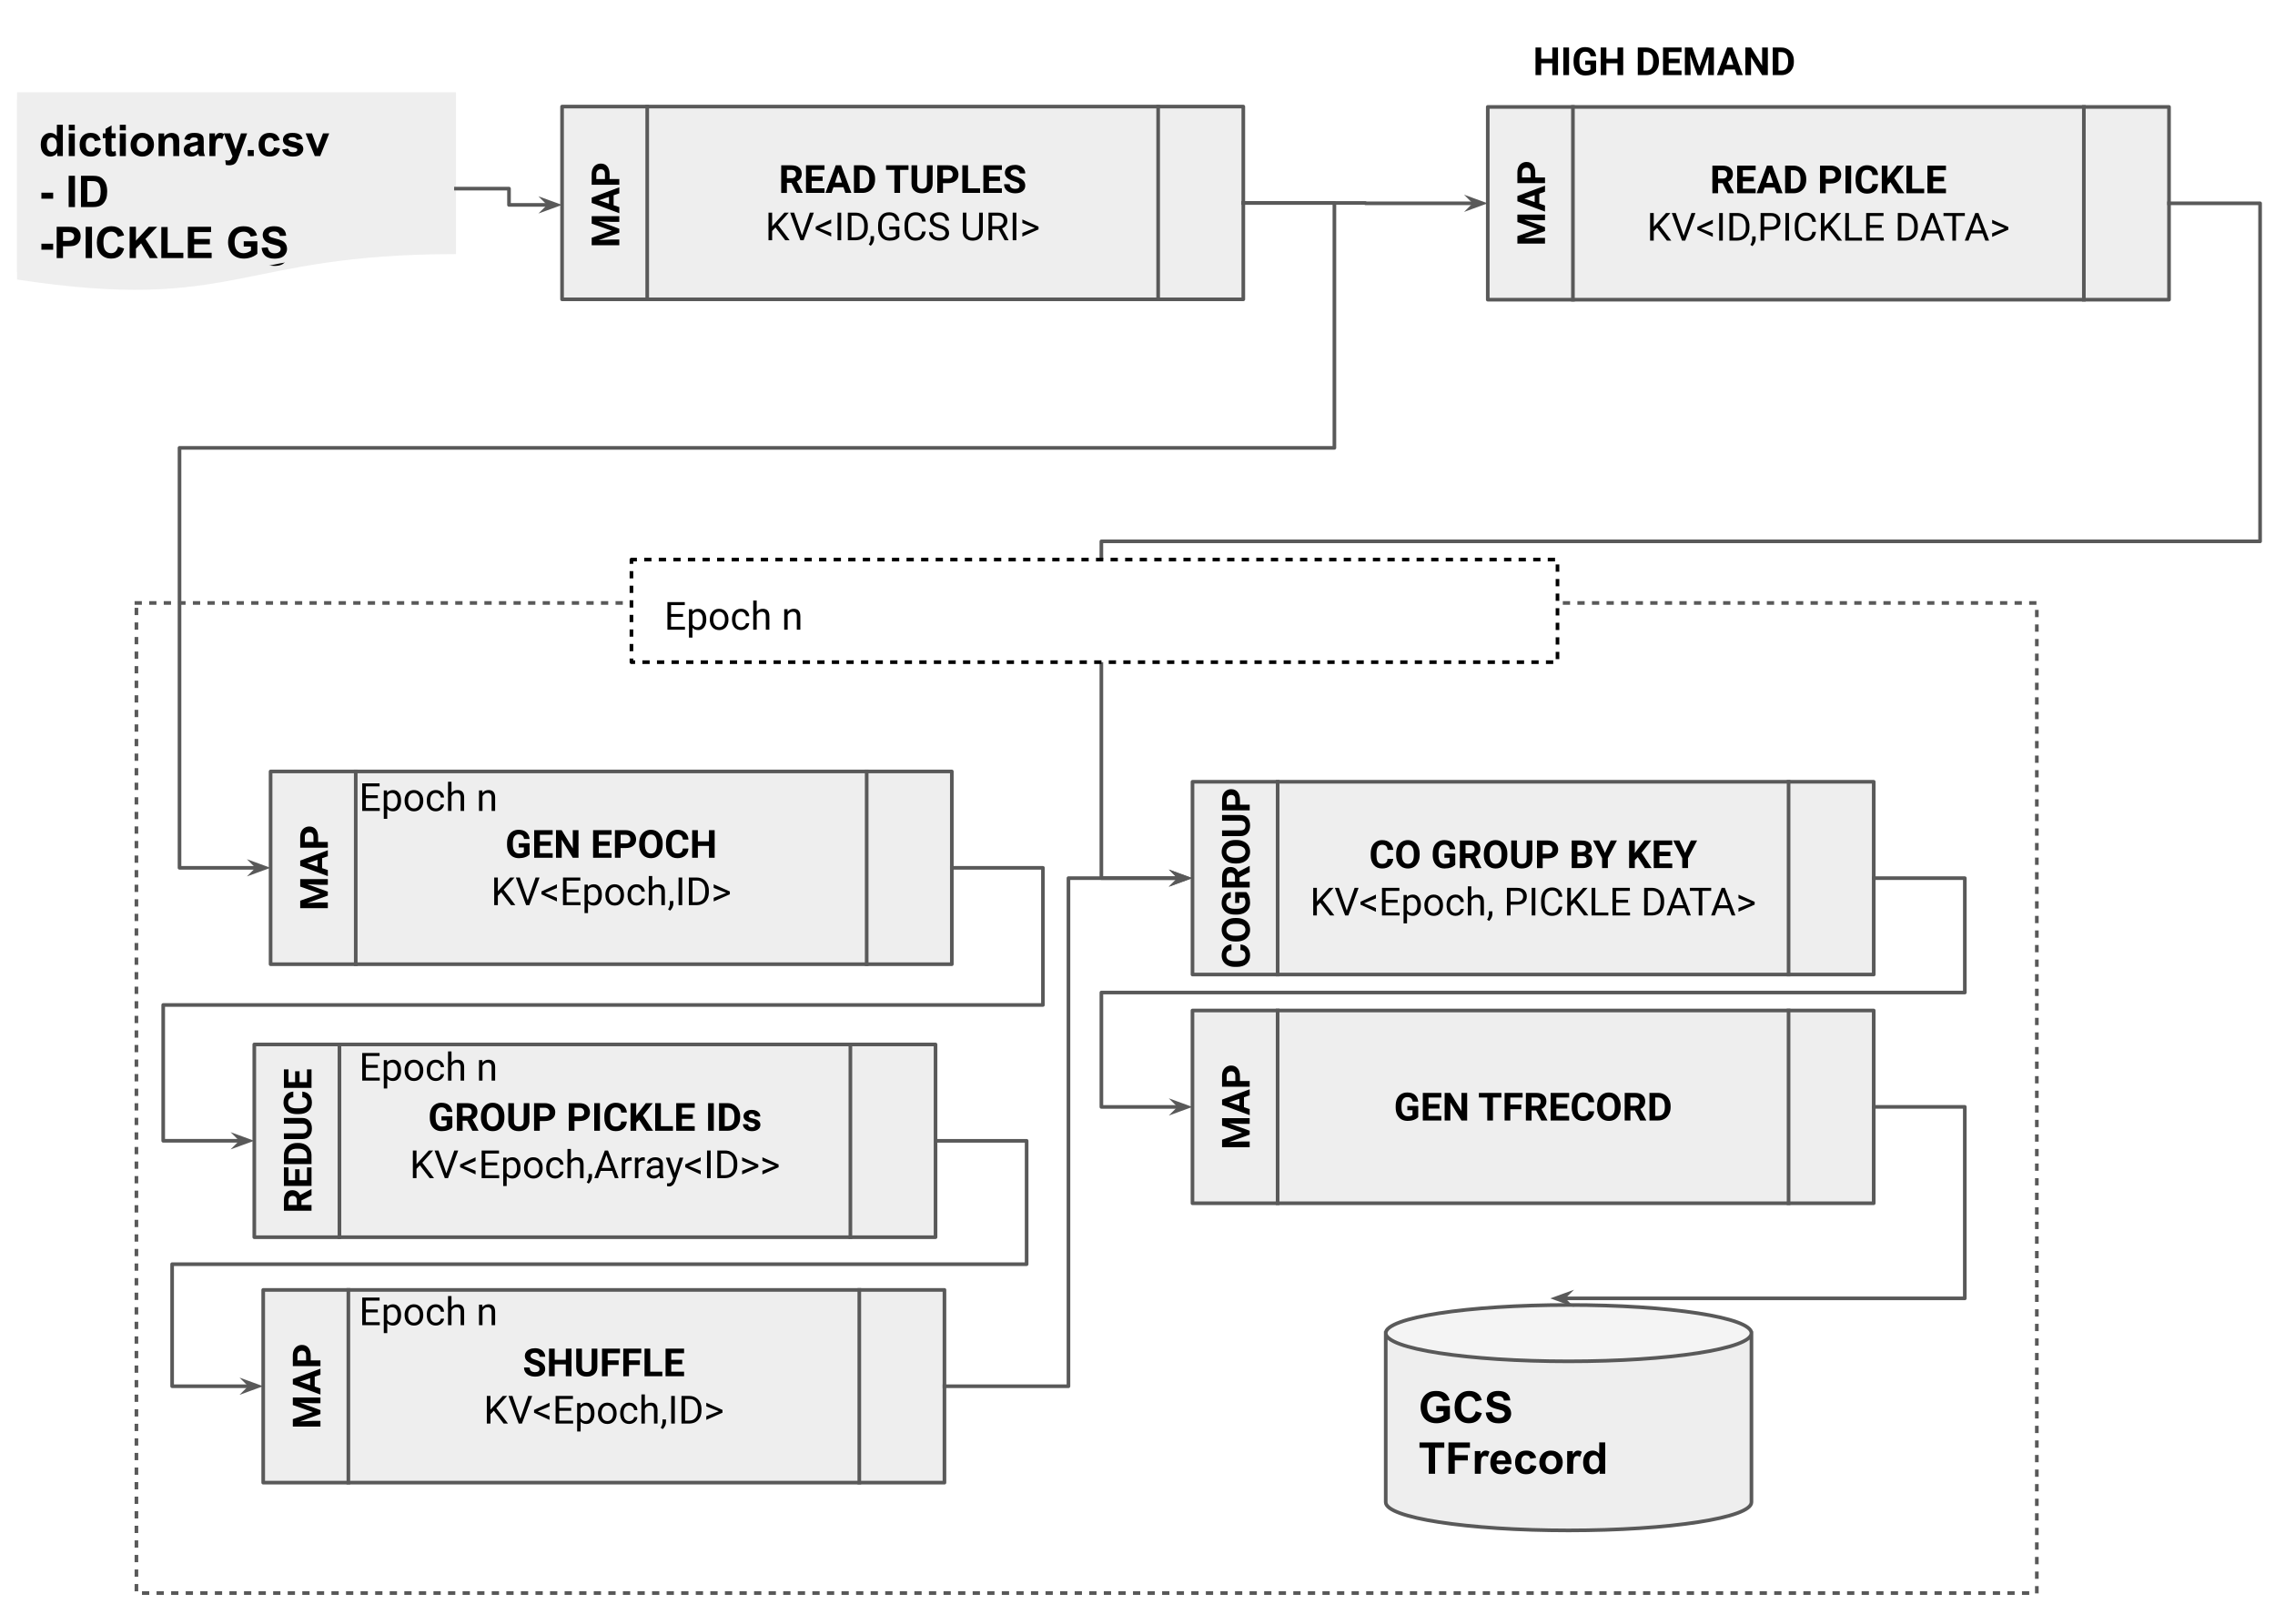 <svg version="1.1" viewBox="0.0 0.0 624.42 445.785" fill="none" stroke="none" stroke-linecap="square" stroke-miterlimit="10" xmlns:xlink="http://www.w3.org/1999/xlink" xmlns="http://www.w3.org/2000/svg"><clipPath id="p.0"><path d="m0 0l624.42 0l0 445.785l-624.42 0l0 -445.785z" clip-rule="nonzero"/></clipPath><g clip-path="url(#p.0)"><path fill="#000000" fill-opacity="0.0" d="m0 0l624.42 0l0 445.785l-624.42 0z" fill-rule="evenodd"/><path fill="#000000" fill-opacity="0.0" d="m37.444 165.533l521.606 0l0 271.811l-521.606 0z" fill-rule="evenodd"/><path stroke="#595959" stroke-width="1.0" stroke-linejoin="round" stroke-linecap="butt" stroke-dasharray="1.0,3.0" d="m37.444 165.533l521.606 0l0 271.811l-521.606 0z" fill-rule="evenodd"/><g filter="url(#shadowFilter-p.1)"><use xlink:href="#p.1" transform="matrix(1.0 0.0 0.0 1.0 0.0 2.0)"/></g><defs><filter id="shadowFilter-p.1" filterUnits="userSpaceOnUse"><feGaussianBlur in="SourceAlpha" stdDeviation="2.0" result="blur"/><feComponentTransfer in="blur" color-interpolation-filters="sRGB"><feFuncR type="linear" slope="0" intercept="0.0"/><feFuncG type="linear" slope="0" intercept="0.0"/><feFuncB type="linear" slope="0" intercept="0.0"/><feFuncA type="linear" slope="0.5" intercept="0"/></feComponentTransfer></filter></defs><g id="p.1"><path fill="#eeeeee" d="m4.688 25.325l120.455 0l0 42.432c-60.228 0 -60.228 16.167 -120.455 6.981z" fill-rule="evenodd"/><path fill="#000000" d="m17.25 42.845l-1.516 0l0 -0.922q-0.391 0.547 -0.906 0.812q-0.516 0.25 -1.047 0.25q-1.078 0 -1.844 -0.859q-0.75 -0.875 -0.75 -2.422q0 -1.578 0.734 -2.391q0.75 -0.828 1.891 -0.828q1.031 0 1.797 0.859l0 -3.094l1.641 0l0 8.594zm-4.391 -3.25q0 1.0 0.281 1.438q0.391 0.656 1.109 0.656q0.562 0 0.953 -0.484q0.406 -0.484 0.406 -1.453q0 -1.062 -0.391 -1.531q-0.375 -0.484 -0.984 -0.484q-0.578 0 -0.984 0.469q-0.391 0.469 -0.391 1.391zm6.018 -3.812l0 -1.531l1.656 0l0 1.531l-1.656 0zm0 7.062l0 -6.219l1.656 0l0 6.219l-1.656 0zm8.756 -4.391l-1.609 0.297q-0.094 -0.484 -0.391 -0.719q-0.281 -0.25 -0.734 -0.25q-0.625 0 -1.0 0.422q-0.359 0.422 -0.359 1.422q0 1.109 0.375 1.562q0.375 0.453 1.0 0.453q0.469 0 0.766 -0.266q0.297 -0.266 0.422 -0.922l1.625 0.281q-0.25 1.109 -0.969 1.688q-0.719 0.562 -1.922 0.562q-1.359 0 -2.172 -0.859q-0.812 -0.859 -0.812 -2.391q0 -1.531 0.812 -2.391q0.812 -0.859 2.203 -0.859q1.141 0 1.812 0.484q0.672 0.484 0.953 1.484zm4.111 -1.828l0 1.312l-1.125 0l0 2.5q0 0.766 0.031 0.891q0.031 0.125 0.141 0.219q0.125 0.078 0.281 0.078q0.234 0 0.656 -0.172l0.141 1.281q-0.562 0.25 -1.297 0.25q-0.438 0 -0.797 -0.141q-0.359 -0.156 -0.531 -0.391q-0.156 -0.25 -0.234 -0.641q-0.047 -0.297 -0.047 -1.172l0 -2.703l-0.75 0l0 -1.312l0.75 0l0 -1.234l1.656 -0.969l0 2.203l1.125 0zm1.137 -0.844l0 -1.531l1.656 0l0 1.531l-1.656 0zm0 7.062l0 -6.219l1.656 0l0 6.219l-1.656 0zm2.959 -3.203q0 -0.812 0.406 -1.578q0.406 -0.781 1.141 -1.172q0.734 -0.406 1.656 -0.406q1.406 0 2.312 0.922q0.906 0.906 0.906 2.312q0 1.406 -0.922 2.344q-0.906 0.922 -2.281 0.922q-0.859 0 -1.641 -0.391q-0.766 -0.391 -1.172 -1.125q-0.406 -0.75 -0.406 -1.828zm1.688 0.094q0 0.922 0.438 1.422q0.438 0.484 1.078 0.484q0.656 0 1.078 -0.484q0.438 -0.5 0.438 -1.438q0 -0.906 -0.438 -1.391q-0.422 -0.5 -1.078 -0.5q-0.641 0 -1.078 0.5q-0.438 0.484 -0.438 1.406zm11.674 3.109l-1.641 0l0 -3.172q0 -1.016 -0.109 -1.312q-0.094 -0.297 -0.344 -0.453q-0.234 -0.172 -0.562 -0.172q-0.438 0 -0.781 0.234q-0.328 0.234 -0.453 0.625q-0.125 0.391 -0.125 1.438l0 2.812l-1.656 0l0 -6.219l1.531 0l0 0.906q0.812 -1.047 2.062 -1.047q0.531 0 0.984 0.203q0.453 0.188 0.688 0.5q0.234 0.297 0.312 0.688q0.094 0.375 0.094 1.094l0 3.875zm2.908 -4.328l-1.5 -0.266q0.25 -0.906 0.859 -1.328q0.625 -0.438 1.844 -0.438q1.094 0 1.625 0.266q0.547 0.25 0.766 0.656q0.219 0.391 0.219 1.469l-0.016 1.922q0 0.828 0.078 1.219q0.078 0.375 0.297 0.828l-1.625 0q-0.062 -0.172 -0.156 -0.484q-0.047 -0.156 -0.062 -0.203q-0.422 0.422 -0.906 0.625q-0.469 0.203 -1.016 0.203q-0.969 0 -1.531 -0.516q-0.547 -0.531 -0.547 -1.328q0 -0.531 0.25 -0.938q0.266 -0.406 0.719 -0.625q0.453 -0.234 1.312 -0.391q1.141 -0.219 1.594 -0.406l0 -0.156q0 -0.484 -0.234 -0.688q-0.234 -0.203 -0.891 -0.203q-0.438 0 -0.688 0.172q-0.234 0.172 -0.391 0.609zm2.203 1.344q-0.312 0.094 -1.0 0.25q-0.688 0.141 -0.906 0.281q-0.312 0.234 -0.312 0.578q0 0.344 0.25 0.609q0.266 0.25 0.656 0.25q0.453 0 0.859 -0.297q0.297 -0.219 0.391 -0.547q0.062 -0.203 0.062 -0.797l0 -0.328zm4.814 2.984l-1.641 0l0 -6.219l1.531 0l0 0.875q0.391 -0.625 0.703 -0.812q0.312 -0.203 0.703 -0.203q0.562 0 1.094 0.312l-0.516 1.422q-0.422 -0.266 -0.766 -0.266q-0.359 0 -0.594 0.203q-0.234 0.188 -0.375 0.688q-0.141 0.484 -0.141 2.078l0 1.922zm2.311 -6.219l1.75 0l1.5 4.406l1.453 -4.406l1.703 0l-2.203 5.984l-0.391 1.078q-0.219 0.547 -0.422 0.828q-0.188 0.297 -0.453 0.469q-0.25 0.188 -0.625 0.281q-0.359 0.109 -0.828 0.109q-0.484 0 -0.938 -0.109l-0.141 -1.281q0.391 0.078 0.688 0.078q0.578 0 0.844 -0.344q0.281 -0.328 0.438 -0.859l-2.375 -6.234zm6.564 6.219l0 -1.641l1.656 0l0 1.641l-1.656 0zm8.756 -4.391l-1.609 0.297q-0.094 -0.484 -0.391 -0.719q-0.281 -0.25 -0.734 -0.25q-0.625 0 -1.0 0.422q-0.359 0.422 -0.359 1.422q0 1.109 0.375 1.562q0.375 0.453 1.0 0.453q0.469 0 0.766 -0.266q0.297 -0.266 0.422 -0.922l1.625 0.281q-0.25 1.109 -0.969 1.688q-0.719 0.562 -1.922 0.562q-1.359 0 -2.172 -0.859q-0.812 -0.859 -0.812 -2.391q0 -1.531 0.812 -2.391q0.812 -0.859 2.203 -0.859q1.141 0 1.812 0.484q0.672 0.484 0.953 1.484zm0.674 2.609l1.656 -0.25q0.109 0.484 0.422 0.734q0.328 0.25 0.906 0.25q0.641 0 0.953 -0.234q0.219 -0.172 0.219 -0.438q0 -0.188 -0.109 -0.312q-0.125 -0.125 -0.547 -0.219q-2.0 -0.438 -2.531 -0.797q-0.734 -0.516 -0.734 -1.406q0 -0.812 0.625 -1.359q0.641 -0.547 1.984 -0.547q1.281 0 1.906 0.422q0.625 0.406 0.859 1.219l-1.562 0.281q-0.094 -0.359 -0.375 -0.547q-0.281 -0.203 -0.797 -0.203q-0.641 0 -0.922 0.188q-0.188 0.125 -0.188 0.328q0 0.188 0.156 0.312q0.219 0.156 1.531 0.453q1.328 0.297 1.844 0.734q0.516 0.438 0.516 1.219q0 0.859 -0.719 1.484q-0.703 0.609 -2.109 0.609q-1.266 0 -2.016 -0.516q-0.734 -0.516 -0.969 -1.406zm8.971 1.781l-2.516 -6.219l1.734 0l1.172 3.172l0.344 1.062q0.125 -0.406 0.156 -0.531q0.094 -0.266 0.188 -0.531l1.172 -3.172l1.703 0l-2.469 6.219l-1.484 0z" fill-rule="nonzero"/><path fill="#000000" d="m11.36 54.549l0 -1.641l3.234 0l0 1.641l-3.234 0zm7.486 2.297l0 -8.594l1.734 0l0 8.594l-1.734 0zm3.381 -8.594l3.156 0q1.078 0 1.641 0.172q0.75 0.219 1.281 0.797q0.547 0.562 0.828 1.391q0.281 0.812 0.281 2.016q0 1.062 -0.25 1.828q-0.328 0.938 -0.922 1.516q-0.453 0.453 -1.219 0.688q-0.578 0.188 -1.547 0.188l-3.25 0l0 -8.594zm1.734 1.453l0 5.688l1.281 0q0.734 0 1.062 -0.078q0.422 -0.109 0.688 -0.359q0.281 -0.25 0.453 -0.828q0.188 -0.578 0.188 -1.578q0 -0.984 -0.188 -1.516q-0.172 -0.547 -0.484 -0.844q-0.312 -0.297 -0.797 -0.406q-0.375 -0.078 -1.438 -0.078l-0.766 0z" fill-rule="nonzero"/><path fill="#000000" d="m11.36 68.549l0 -1.641l3.234 0l0 1.641l-3.234 0zm4.199 2.297l0 -8.594l2.781 0q1.578 0 2.062 0.125q0.734 0.203 1.234 0.859q0.5 0.641 0.5 1.656q0 0.797 -0.297 1.344q-0.281 0.531 -0.719 0.844q-0.438 0.297 -0.906 0.406q-0.609 0.125 -1.797 0.125l-1.125 0l0 3.234l-1.734 0zm1.734 -7.141l0 2.437l0.953 0q1.016 0 1.359 -0.125q0.359 -0.141 0.547 -0.422q0.203 -0.297 0.203 -0.672q0 -0.469 -0.281 -0.766q-0.281 -0.312 -0.703 -0.391q-0.297 -0.062 -1.234 -0.062l-0.844 0zm6.223 7.141l0 -8.594l1.734 0l0 8.594l-1.734 0zm8.881 -3.156l1.672 0.531q-0.375 1.406 -1.281 2.094q-0.906 0.672 -2.281 0.672q-1.719 0 -2.828 -1.156q-1.094 -1.172 -1.094 -3.203q0 -2.141 1.109 -3.328q1.109 -1.188 2.922 -1.188q1.578 0 2.562 0.922q0.578 0.562 0.875 1.594l-1.719 0.406q-0.156 -0.672 -0.641 -1.047q-0.484 -0.391 -1.172 -0.391q-0.953 0 -1.547 0.687q-0.594 0.672 -0.594 2.219q0 1.625 0.578 2.312q0.594 0.688 1.531 0.688q0.688 0 1.188 -0.438q0.5 -0.438 0.719 -1.375zm3.182 3.156l0 -8.594l1.734 0l0 3.812l3.516 -3.812l2.328 0l-3.234 3.344l3.406 5.25l-2.234 0l-2.375 -4.031l-1.406 1.438l0 2.594l-1.734 0zm8.697 0l0 -8.516l1.734 0l0 7.062l4.312 0l0 1.453l-6.047 0zm7.283 0l0 -8.594l6.375 0l0 1.453l-4.641 0l0 1.906l4.312 0l0 1.453l-4.312 0l0 2.328l4.797 0l0 1.453l-6.531 0zm15.338 -3.156l0 -1.453l3.734 0l0 3.422q-0.547 0.531 -1.578 0.938q-1.031 0.391 -2.094 0.391q-1.344 0 -2.359 -0.562q-1 -0.562 -1.5 -1.609q-0.5 -1.062 -0.5 -2.297q0 -1.344 0.562 -2.375q0.562 -1.047 1.641 -1.609q0.828 -0.422 2.062 -0.422q1.594 0 2.484 0.672q0.906 0.672 1.172 1.844l-1.719 0.328q-0.188 -0.625 -0.688 -0.984q-0.5 -0.375 -1.25 -0.375q-1.141 0 -1.812 0.719q-0.672 0.719 -0.672 2.141q0 1.531 0.672 2.297q0.688 0.75 1.797 0.75q0.547 0 1.094 -0.203q0.547 -0.219 0.938 -0.516l0 -1.094l-1.984 0zm4.896 0.359l1.688 -0.156q0.156 0.844 0.609 1.25q0.469 0.391 1.266 0.391q0.828 0 1.25 -0.344q0.438 -0.359 0.438 -0.844q0 -0.297 -0.188 -0.516q-0.172 -0.219 -0.625 -0.375q-0.297 -0.109 -1.375 -0.375q-1.406 -0.344 -1.969 -0.844q-0.781 -0.719 -0.781 -1.734q0 -0.656 0.359 -1.219q0.375 -0.578 1.078 -0.875q0.703 -0.297 1.688 -0.297q1.625 0 2.438 0.719q0.812 0.703 0.859 1.875l-1.734 0.078q-0.109 -0.656 -0.484 -0.937q-0.359 -0.297 -1.094 -0.297q-0.75 0 -1.188 0.312q-0.266 0.187 -0.266 0.531q0 0.297 0.25 0.516q0.328 0.281 1.594 0.578q1.266 0.297 1.875 0.625q0.609 0.312 0.953 0.875q0.344 0.547 0.344 1.359q0 0.734 -0.422 1.391q-0.406 0.641 -1.156 0.953q-0.75 0.312 -1.859 0.312q-1.641 0 -2.516 -0.75q-0.859 -0.766 -1.031 -2.203z" fill-rule="nonzero"/></g><path fill="#eeeeee" d="m154.27 29.263l186.982 0l0 52.913l-186.982 0z" fill-rule="evenodd"/><path fill="#000000" fill-opacity="0.0" d="m177.643 29.263l0 52.913m140.236 -52.913l0 52.913" fill-rule="evenodd"/><path fill="#000000" fill-opacity="0.0" d="m154.27 29.263l186.982 0l0 52.913l-186.982 0z" fill-rule="evenodd"/><path stroke="#595959" stroke-width="1.0" stroke-linejoin="round" stroke-linecap="butt" d="m177.643 29.263l0 52.913m140.236 -52.913l0 52.913" fill-rule="evenodd"/><path stroke="#595959" stroke-width="1.0" stroke-linejoin="round" stroke-linecap="butt" d="m154.27 29.263l186.982 0l0 52.913l-186.982 0z" fill-rule="evenodd"/><path fill="#000000" d="m217.232 50.194l-1.25 0l0 2.766l-1.562 0l0 -7.578l2.812 0q1.344 0 2.078 0.609q0.734 0.594 0.734 1.688q0 0.766 -0.344 1.297q-0.328 0.516 -1.016 0.812l1.641 3.094l0 0.078l-1.672 0l-1.422 -2.766zm-1.25 -1.266l1.266 0q0.578 0 0.906 -0.297q0.328 -0.312 0.328 -0.828q0 -0.547 -0.312 -0.844q-0.297 -0.312 -0.938 -0.312l-1.25 0l0 2.281zm9.801 0.75l-3.0 0l0 2.031l3.516 0l0 1.25l-5.078 0l0 -7.578l5.078 0l0 1.266l-3.516 0l0 1.812l3.0 0l0 1.219zm5.713 1.719l-2.734 0l-0.516 1.562l-1.672 0l2.828 -7.578l1.438 0l2.844 7.578l-1.656 0l-0.531 -1.562zm-2.312 -1.266l1.891 0l-0.953 -2.828l-0.938 2.828zm5.201 2.828l0 -7.578l2.328 0q1.0 0 1.781 0.453q0.797 0.453 1.234 1.281q0.453 0.828 0.453 1.891l0 0.344q0 1.047 -0.438 1.875q-0.438 0.828 -1.234 1.281q-0.781 0.453 -1.781 0.453l-2.344 0zm1.562 -6.312l0 5.062l0.75 0q0.922 0 1.406 -0.594q0.484 -0.609 0.5 -1.719l0 -0.406q0 -1.156 -0.484 -1.75q-0.484 -0.594 -1.406 -0.594l-0.766 0zm13.407 0l-2.312 0l0 6.312l-1.562 0l0 -6.312l-2.297 0l0 -1.266l6.172 0l0 1.266zm6.624 -1.266l0 4.984q0 1.25 -0.781 1.984q-0.766 0.719 -2.125 0.719q-1.312 0 -2.094 -0.703q-0.781 -0.703 -0.797 -1.938l0 -5.047l1.562 0l0 5.0q0 0.75 0.344 1.094q0.359 0.328 0.984 0.328q1.328 0 1.344 -1.375l0 -5.047l1.562 0zm2.842 4.906l0 2.672l-1.562 0l0 -7.578l2.953 0q0.859 0 1.5 0.312q0.656 0.312 1.0 0.891q0.359 0.578 0.359 1.312q0 1.109 -0.766 1.75q-0.766 0.641 -2.109 0.641l-1.375 0zm0 -1.266l1.391 0q0.625 0 0.953 -0.281q0.328 -0.297 0.328 -0.844q0 -0.547 -0.328 -0.891q-0.328 -0.344 -0.906 -0.359l-1.438 0l0 2.375zm6.874 2.688l3.312 0l0 1.25l-4.875 0l0 -7.578l1.562 0l0 6.328zm8.77 -2.031l-3.0 0l0 2.031l3.516 0l0 1.25l-5.078 0l0 -7.578l5.078 0l0 1.266l-3.516 0l0 1.812l3.0 0l0 1.219zm5.369 1.297q0 -0.453 -0.312 -0.688q-0.312 -0.234 -1.125 -0.484q-0.812 -0.266 -1.281 -0.531q-1.297 -0.688 -1.297 -1.875q0 -0.609 0.344 -1.094q0.344 -0.484 0.984 -0.75q0.656 -0.281 1.469 -0.281q0.812 0 1.438 0.297q0.641 0.297 0.984 0.844q0.359 0.531 0.359 1.203l-1.562 0q0 -0.516 -0.328 -0.797q-0.328 -0.297 -0.922 -0.297q-0.578 0 -0.891 0.25q-0.312 0.234 -0.312 0.625q0 0.375 0.359 0.625q0.375 0.25 1.109 0.469q1.328 0.406 1.938 1.0q0.609 0.594 0.609 1.469q0 0.984 -0.75 1.547q-0.734 0.562 -2.0 0.562q-0.875 0 -1.594 -0.312q-0.719 -0.328 -1.094 -0.891q-0.375 -0.562 -0.375 -1.297l1.562 0q0 1.266 1.5 1.266q0.562 0 0.875 -0.219q0.312 -0.234 0.312 -0.641z" fill-rule="nonzero"/><path fill="#000000" d="m212.85 62.444l-0.922 0.953l0 2.562l-1.0 0l0 -7.578l1.0 0l0 3.75l3.375 -3.75l1.203 0l-2.984 3.344l3.219 4.234l-1.203 0l-2.688 -3.516zm7.275 2.188l2.156 -6.25l1.094 0l-2.812 7.578l-0.875 0l-2.812 -7.578l1.094 0l2.156 6.25zm4.764 -2.016l3.25 1.312l0 1.016l-4.25 -1.969l0 -0.766l4.25 -1.969l0 1.031l-3.25 1.344zm5.995 3.344l-1.0 0l0 -7.578l1.0 0l0 7.578zm1.82 0l0 -7.578l2.141 0q0.984 0 1.75 0.438q0.766 0.438 1.172 1.25q0.422 0.797 0.422 1.844l0 0.484q0 1.078 -0.422 1.891q-0.406 0.797 -1.172 1.234q-0.766 0.422 -1.797 0.438l-2.094 0zm1.0 -6.75l0 5.938l1.047 0q1.156 0 1.797 -0.719q0.656 -0.719 0.656 -2.047l0 -0.438q0 -1.297 -0.609 -2.016q-0.609 -0.719 -1.719 -0.719l-1.172 0zm5.285 8.266l-0.547 -0.375q0.484 -0.688 0.5 -1.406l0 -0.875l0.953 0l0 0.75q0 0.531 -0.266 1.047q-0.25 0.531 -0.641 0.859zm7.857 -2.516q-0.375 0.562 -1.078 0.844q-0.688 0.266 -1.594 0.266q-0.938 0 -1.656 -0.438q-0.703 -0.438 -1.109 -1.234q-0.391 -0.812 -0.391 -1.859l0 -0.656q0 -1.719 0.797 -2.656q0.797 -0.953 2.234 -0.953q1.188 0 1.906 0.609q0.734 0.609 0.891 1.719l-1.0 0q-0.281 -1.5 -1.781 -1.5q-1.016 0 -1.531 0.703q-0.516 0.703 -0.516 2.047l0 0.625q0 1.266 0.578 2.016q0.578 0.75 1.578 0.75q0.562 0 0.984 -0.125q0.422 -0.125 0.703 -0.422l0 -1.688l-1.766 0l0 -0.812l2.75 0l0 2.766zm7.243 -1.406q-0.141 1.203 -0.891 1.859q-0.75 0.656 -1.984 0.656q-1.344 0 -2.156 -0.969q-0.797 -0.969 -0.797 -2.578l0 -0.719q0 -1.062 0.375 -1.859q0.375 -0.812 1.062 -1.234q0.688 -0.438 1.609 -0.438q1.203 0 1.922 0.688q0.734 0.672 0.859 1.859l-1.0 0q-0.141 -0.906 -0.578 -1.312q-0.422 -0.406 -1.203 -0.406q-0.969 0 -1.516 0.719q-0.531 0.703 -0.531 2.0l0 0.734q0 1.234 0.516 1.969q0.516 0.719 1.438 0.719q0.828 0 1.266 -0.375q0.453 -0.375 0.609 -1.312l1.0 0zm3.592 -0.969q-1.281 -0.375 -1.875 -0.906q-0.578 -0.547 -0.578 -1.328q0 -0.906 0.719 -1.484q0.719 -0.594 1.859 -0.594q0.781 0 1.391 0.312q0.609 0.297 0.938 0.828q0.344 0.531 0.344 1.156l-1.0 0q0 -0.688 -0.438 -1.078q-0.438 -0.391 -1.234 -0.391q-0.734 0 -1.156 0.328q-0.406 0.328 -0.406 0.906q0 0.453 0.391 0.781q0.391 0.312 1.328 0.578q0.953 0.266 1.484 0.594q0.531 0.312 0.781 0.75q0.266 0.422 0.266 1.0q0 0.922 -0.719 1.484q-0.719 0.547 -1.922 0.547q-0.781 0 -1.453 -0.297q-0.672 -0.312 -1.047 -0.828q-0.359 -0.516 -0.359 -1.188l1.0 0q0 0.688 0.5 1.094q0.516 0.391 1.359 0.391q0.797 0 1.219 -0.312q0.422 -0.328 0.422 -0.875q0 -0.562 -0.391 -0.859q-0.391 -0.312 -1.422 -0.609zm12.069 -4.203l0 5.156q-0.016 1.062 -0.688 1.75q-0.656 0.688 -1.812 0.766l-0.266 0.016q-1.234 0 -1.984 -0.672q-0.734 -0.672 -0.734 -1.859l0 -5.156l0.984 0l0 5.125q0 0.828 0.453 1.281q0.453 0.453 1.281 0.453q0.859 0 1.297 -0.453q0.453 -0.453 0.453 -1.266l0 -5.141l1.016 0zm4.347 4.516l-1.781 0l0 3.062l-1.0 0l0 -7.578l2.5 0q1.281 0 1.969 0.594q0.703 0.578 0.703 1.688q0 0.703 -0.391 1.234q-0.375 0.531 -1.062 0.781l1.781 3.219l0 0.062l-1.078 0l-1.641 -3.062zm-1.781 -0.812l1.531 0q0.75 0 1.188 -0.391q0.438 -0.391 0.438 -1.031q0 -0.703 -0.422 -1.078q-0.406 -0.375 -1.203 -0.375l-1.531 0l0 2.875zm6.639 3.875l-1.0 0l0 -7.578l1.0 0l0 7.578zm5.086 -3.375l-3.438 -1.359l0 -0.984l4.438 1.969l0 0.766l-4.438 1.969l0 -1.0l3.438 -1.359z" fill-rule="nonzero"/><path fill="#000000" fill-opacity="0.0" d="m154.27 82.362l0 -52.22l23.937 0l0 52.22z" fill-rule="evenodd"/><path fill="#000000" d="m162.401 65.269l5.5 -1.938l-5.5 -1.938l0 -2.047l7.578 0l0 1.562l-2.078 0l-3.562 -0.156l5.641 2.047l0 1.062l-5.641 2.047l3.562 -0.156l2.078 0l0 1.562l-7.578 0l0 -2.047zm6.016 -11.663l0 2.734l1.562 0.516l0 1.672l-7.578 -2.828l0 -1.438l7.578 -2.844l0 1.656l-1.562 0.531zm-1.266 2.312l0 -1.891l-2.828 0.953l2.828 0.938zm0.156 -6.764l2.672 0l0 1.562l-7.578 0l0 -2.953q0 -0.859 0.312 -1.5q0.312 -0.656 0.891 -1.0q0.578 -0.359 1.312 -0.359q1.109 0 1.75 0.766q0.641 0.766 0.641 2.109l0 1.375zm-1.266 0l0 -1.391q0 -0.625 -0.281 -0.953q-0.297 -0.328 -0.844 -0.328q-0.547 0 -0.891 0.328q-0.344 0.328 -0.359 0.906l0 1.438l2.375 0z" fill-rule="nonzero"/><path fill="#eeeeee" d="m380.342 365.988c0 4.273 22.47 7.736 50.189 7.736c27.719 0 50.189 -3.464 50.189 -7.736l0 46.417c0 4.273 -22.47 7.736 -50.189 7.736c-27.719 0 -50.189 -3.464 -50.189 -7.736z" fill-rule="evenodd"/><path fill="#f4f4f4" d="m380.342 365.988c0 -4.273 22.47 -7.736 50.189 -7.736c27.719 0 50.189 3.464 50.189 7.736l0 0c0 4.273 -22.47 7.736 -50.189 7.736c-27.719 0 -50.189 -3.464 -50.189 -7.736z" fill-rule="evenodd"/><path fill="#000000" fill-opacity="0.0" d="m480.72 365.988l0 0c0 4.273 -22.47 7.736 -50.189 7.736c-27.719 0 -50.189 -3.464 -50.189 -7.736c0 -4.273 22.47 -7.736 50.189 -7.736c27.719 0 50.189 3.464 50.189 7.736l0 46.417c0 4.273 -22.47 7.736 -50.189 7.736c-27.719 0 -50.189 -3.464 -50.189 -7.736l0 -46.417" fill-rule="evenodd"/><path stroke="#595959" stroke-width="1.0" stroke-linejoin="round" stroke-linecap="butt" d="m480.72 365.988l0 0c0 4.273 -22.47 7.736 -50.189 7.736c-27.719 0 -50.189 -3.464 -50.189 -7.736c0 -4.273 22.47 -7.736 50.189 -7.736c27.719 0 50.189 3.464 50.189 7.736l0 46.417c0 4.273 -22.47 7.736 -50.189 7.736c-27.719 0 -50.189 -3.464 -50.189 -7.736l0 -46.417" fill-rule="evenodd"/><path fill="#000000" d="m394.217 387.428l0 -1.453l3.734 0l0 3.422q-0.547 0.531 -1.578 0.938q-1.031 0.391 -2.094 0.391q-1.344 0 -2.359 -0.562q-1.0 -0.562 -1.5 -1.609q-0.5 -1.062 -0.5 -2.297q0 -1.344 0.562 -2.375q0.562 -1.047 1.641 -1.609q0.828 -0.422 2.062 -0.422q1.594 0 2.484 0.672q0.906 0.672 1.172 1.844l-1.719 0.328q-0.188 -0.625 -0.688 -0.984q-0.5 -0.375 -1.25 -0.375q-1.141 0 -1.812 0.719q-0.672 0.719 -0.672 2.141q0 1.531 0.672 2.297q0.688 0.75 1.797 0.75q0.547 0 1.094 -0.203q0.547 -0.219 0.938 -0.516l0 -1.094l-1.984 0zm10.834 0l1.672 0.531q-0.375 1.406 -1.281 2.094q-0.906 0.672 -2.281 0.672q-1.719 0 -2.828 -1.156q-1.094 -1.172 -1.094 -3.203q0 -2.141 1.109 -3.328q1.109 -1.188 2.922 -1.188q1.578 0 2.562 0.922q0.578 0.562 0.875 1.594l-1.719 0.406q-0.156 -0.672 -0.641 -1.047q-0.484 -0.391 -1.172 -0.391q-0.953 0 -1.547 0.688q-0.594 0.672 -0.594 2.219q0 1.625 0.578 2.312q0.594 0.688 1.531 0.688q0.688 0 1.188 -0.438q0.5 -0.438 0.719 -1.375zm2.729 0.359l1.688 -0.156q0.156 0.844 0.609 1.25q0.469 0.391 1.266 0.391q0.828 0 1.25 -0.344q0.438 -0.359 0.438 -0.844q0 -0.297 -0.188 -0.516q-0.172 -0.219 -0.625 -0.375q-0.297 -0.109 -1.375 -0.375q-1.406 -0.344 -1.969 -0.844q-0.781 -0.719 -0.781 -1.734q0 -0.656 0.359 -1.219q0.375 -0.578 1.078 -0.875q0.703 -0.297 1.688 -0.297q1.625 0 2.438 0.719q0.812 0.703 0.859 1.875l-1.734 0.078q-0.109 -0.656 -0.484 -0.938q-0.359 -0.297 -1.094 -0.297q-0.75 0 -1.188 0.312q-0.266 0.188 -0.266 0.531q0 0.297 0.25 0.516q0.328 0.281 1.594 0.578q1.266 0.297 1.875 0.625q0.609 0.312 0.953 0.875q0.344 0.547 0.344 1.359q0 0.734 -0.422 1.391q-0.406 0.641 -1.156 0.953q-0.75 0.312 -1.859 0.312q-1.641 0 -2.516 -0.75q-0.859 -0.766 -1.031 -2.203z" fill-rule="nonzero"/><path fill="#000000" d="m392.154 404.584l0 -7.141l-2.547 0l0 -1.453l6.812 0l0 1.453l-2.531 0l0 7.141l-1.734 0zm5.408 0l0 -8.594l5.891 0l0 1.453l-4.156 0l0 2.031l3.578 0l0 1.453l-3.578 0l0 3.656l-1.734 0zm8.877 0l-1.641 0l0 -6.219l1.531 0l0 0.875q0.391 -0.625 0.703 -0.812q0.312 -0.203 0.703 -0.203q0.562 0 1.094 0.312l-0.516 1.422q-0.422 -0.266 -0.766 -0.266q-0.359 0 -0.594 0.203q-0.234 0.188 -0.375 0.688q-0.141 0.484 -0.141 2.078l0 1.922zm6.701 -1.984l1.641 0.281q-0.312 0.906 -1.0 1.375q-0.688 0.469 -1.703 0.469q-1.625 0 -2.406 -1.062q-0.625 -0.844 -0.625 -2.141q0 -1.547 0.812 -2.422q0.812 -0.875 2.047 -0.875q1.391 0 2.188 0.922q0.812 0.906 0.766 2.797l-4.125 0q0.031 0.734 0.406 1.141q0.375 0.406 0.953 0.406q0.375 0 0.641 -0.203q0.266 -0.219 0.406 -0.688zm0.094 -1.656q-0.016 -0.719 -0.375 -1.094q-0.344 -0.375 -0.859 -0.375q-0.531 0 -0.891 0.391q-0.344 0.406 -0.344 1.078l2.469 0zm8.393 -0.75l-1.609 0.297q-0.094 -0.484 -0.391 -0.719q-0.281 -0.25 -0.734 -0.25q-0.625 0 -1.0 0.422q-0.359 0.422 -0.359 1.422q0 1.109 0.375 1.562q0.375 0.453 1.0 0.453q0.469 0 0.766 -0.266q0.297 -0.266 0.422 -0.922l1.625 0.281q-0.25 1.109 -0.969 1.688q-0.719 0.562 -1.922 0.562q-1.359 0 -2.172 -0.859q-0.812 -0.859 -0.812 -2.391q0 -1.531 0.812 -2.391q0.812 -0.859 2.203 -0.859q1.141 0 1.812 0.484q0.672 0.484 0.953 1.484zm0.877 1.188q0 -0.812 0.406 -1.578q0.406 -0.781 1.141 -1.172q0.734 -0.406 1.656 -0.406q1.406 0 2.312 0.922q0.906 0.906 0.906 2.312q0 1.406 -0.922 2.344q-0.906 0.922 -2.281 0.922q-0.859 0 -1.641 -0.391q-0.766 -0.391 -1.172 -1.125q-0.406 -0.75 -0.406 -1.828zm1.688 0.094q0 0.922 0.438 1.422q0.438 0.484 1.078 0.484q0.656 0 1.078 -0.484q0.438 -0.5 0.438 -1.438q0 -0.906 -0.438 -1.391q-0.422 -0.5 -1.078 -0.5q-0.641 0 -1.078 0.5q-0.438 0.484 -0.438 1.406zm7.596 3.109l-1.641 0l0 -6.219l1.531 0l0 0.875q0.391 -0.625 0.703 -0.812q0.312 -0.203 0.703 -0.203q0.562 0 1.094 0.312l-0.516 1.422q-0.422 -0.266 -0.766 -0.266q-0.359 0 -0.594 0.203q-0.234 0.188 -0.375 0.688q-0.141 0.484 -0.141 2.078l0 1.922zm8.795 0l-1.516 0l0 -0.922q-0.391 0.547 -0.906 0.812q-0.516 0.25 -1.047 0.25q-1.078 0 -1.844 -0.859q-0.75 -0.875 -0.75 -2.422q0 -1.578 0.734 -2.391q0.75 -0.828 1.891 -0.828q1.031 0 1.797 0.859l0 -3.094l1.641 0l0 8.594zm-4.391 -3.25q0 1.0 0.281 1.438q0.391 0.656 1.109 0.656q0.562 0 0.953 -0.484q0.406 -0.484 0.406 -1.453q0 -1.062 -0.391 -1.531q-0.375 -0.484 -0.984 -0.484q-0.578 0 -0.984 0.469q-0.391 0.469 -0.391 1.391z" fill-rule="nonzero"/><path fill="#eeeeee" d="m72.243 354.114l186.982 0l0 52.913l-186.982 0z" fill-rule="evenodd"/><path fill="#000000" fill-opacity="0.0" d="m95.616 354.114l0 52.913m140.236 -52.913l0 52.913" fill-rule="evenodd"/><path fill="#000000" fill-opacity="0.0" d="m72.243 354.114l186.982 0l0 52.913l-186.982 0z" fill-rule="evenodd"/><path stroke="#595959" stroke-width="1.0" stroke-linejoin="round" stroke-linecap="butt" d="m95.616 354.114l0 52.913m140.236 -52.913l0 52.913" fill-rule="evenodd"/><path stroke="#595959" stroke-width="1.0" stroke-linejoin="round" stroke-linecap="butt" d="m72.243 354.114l186.982 0l0 52.913l-186.982 0z" fill-rule="evenodd"/><path fill="#000000" d="m148.076 375.827q0 -0.453 -0.312 -0.688q-0.312 -0.234 -1.125 -0.484q-0.812 -0.266 -1.281 -0.531q-1.297 -0.688 -1.297 -1.875q0 -0.609 0.344 -1.094q0.344 -0.484 0.984 -0.75q0.656 -0.281 1.469 -0.281q0.812 0 1.438 0.297q0.641 0.297 0.984 0.844q0.359 0.531 0.359 1.203l-1.562 0q0 -0.516 -0.328 -0.797q-0.328 -0.297 -0.922 -0.297q-0.578 0 -0.891 0.25q-0.312 0.234 -0.312 0.625q0 0.375 0.359 0.625q0.375 0.25 1.109 0.469q1.328 0.406 1.938 1.0q0.609 0.594 0.609 1.469q0 0.984 -0.75 1.547q-0.734 0.562 -2.0 0.562q-0.875 0 -1.594 -0.312q-0.719 -0.328 -1.094 -0.891q-0.375 -0.562 -0.375 -1.297l1.562 0q0 1.266 1.5 1.266q0.562 0 0.875 -0.219q0.312 -0.234 0.312 -0.641zm8.785 1.984l-1.562 0l0 -3.25l-3.047 0l0 3.25l-1.562 0l0 -7.578l1.562 0l0 3.078l3.047 0l0 -3.078l1.562 0l0 7.578zm7.092 -7.578l0 4.984q0 1.25 -0.781 1.984q-0.766 0.719 -2.125 0.719q-1.312 0 -2.094 -0.703q-0.781 -0.703 -0.797 -1.938l0 -5.047l1.562 0l0 5.0q0 0.75 0.344 1.094q0.359 0.328 0.984 0.328q1.328 0 1.344 -1.375l0 -5.047l1.562 0zm5.842 4.484l-3.0 0l0 3.094l-1.562 0l0 -7.578l4.938 0l0 1.266l-3.375 0l0 1.953l3.0 0l0 1.266zm5.838 0l-3.0 0l0 3.094l-1.562 0l0 -7.578l4.938 0l0 1.266l-3.375 0l0 1.953l3.0 0l0 1.266zm2.838 1.844l3.312 0l0 1.25l-4.875 0l0 -7.578l1.562 0l0 6.328zm8.77 -2.031l-3.0 0l0 2.031l3.516 0l0 1.25l-5.078 0l0 -7.578l5.078 0l0 1.266l-3.516 0l0 1.812l3.0 0l0 1.219z" fill-rule="nonzero"/><path fill="#000000" d="m135.539 387.295l-0.922 0.953l0 2.562l-1.0 0l0 -7.578l1.0 0l0 3.75l3.375 -3.75l1.203 0l-2.984 3.344l3.219 4.234l-1.203 0l-2.688 -3.516zm7.275 2.188l2.156 -6.25l1.094 0l-2.812 7.578l-0.875 0l-2.812 -7.578l1.094 0l2.156 6.25zm4.764 -2.016l3.25 1.312l0 1.016l-4.25 -1.969l0 -0.766l4.25 -1.969l0 1.031l-3.25 1.344zm9.198 -0.156l-3.281 0l0 2.688l3.812 0l0 0.812l-4.812 0l0 -7.578l4.766 0l0 0.828l-3.766 0l0 2.438l3.281 0l0 0.812zm6.385 0.75q0 1.281 -0.594 2.078q-0.578 0.781 -1.594 0.781q-1.016 0 -1.609 -0.656l0 2.719l-0.953 0l0 -7.797l0.875 0l0.047 0.625q0.594 -0.734 1.625 -0.734q1.016 0 1.609 0.766q0.594 0.766 0.594 2.125l0 0.094zm-0.969 -0.109q0 -0.953 -0.406 -1.5q-0.406 -0.562 -1.109 -0.562q-0.875 0 -1.312 0.781l0 2.688q0.438 0.766 1.328 0.766q0.688 0 1.094 -0.547q0.406 -0.547 0.406 -1.625zm1.932 0q0 -0.828 0.328 -1.484q0.328 -0.672 0.906 -1.031q0.578 -0.359 1.328 -0.359q1.141 0 1.844 0.797q0.719 0.797 0.719 2.125l0 0.062q0 0.812 -0.312 1.469q-0.312 0.656 -0.906 1.031q-0.578 0.359 -1.344 0.359q-1.141 0 -1.859 -0.797q-0.703 -0.797 -0.703 -2.109l0 -0.062zm0.969 0.109q0 0.938 0.438 1.5q0.438 0.562 1.156 0.562q0.734 0 1.172 -0.562q0.438 -0.578 0.438 -1.609q0 -0.938 -0.453 -1.5q-0.438 -0.578 -1.156 -0.578q-0.719 0 -1.156 0.562q-0.438 0.562 -0.438 1.625zm7.624 2.062q0.516 0 0.891 -0.312q0.391 -0.312 0.438 -0.781l0.906 0q-0.016 0.484 -0.328 0.922q-0.312 0.438 -0.828 0.703q-0.5 0.266 -1.078 0.266q-1.141 0 -1.828 -0.766q-0.672 -0.781 -0.672 -2.109l0 -0.156q0 -0.828 0.297 -1.469q0.297 -0.641 0.859 -0.984q0.578 -0.359 1.344 -0.359q0.938 0 1.562 0.578q0.641 0.562 0.672 1.469l-0.906 0q-0.047 -0.547 -0.422 -0.891q-0.359 -0.359 -0.906 -0.359q-0.734 0 -1.141 0.531q-0.406 0.516 -0.406 1.516l0 0.188q0 0.969 0.406 1.5q0.406 0.516 1.141 0.516zm4.281 -4.266q0.641 -0.781 1.672 -0.781q1.781 0 1.797 2.016l0 3.719l-0.969 0l0 -3.719q0 -0.609 -0.281 -0.906q-0.266 -0.297 -0.844 -0.297q-0.469 0 -0.828 0.25q-0.344 0.25 -0.547 0.656l0 4.016l-0.953 0l0 -8.0l0.953 0l0 3.047zm4.885 6.469l-0.547 -0.375q0.484 -0.688 0.5 -1.406l0 -0.875l0.953 0l0 0.75q0 0.531 -0.266 1.047q-0.25 0.531 -0.641 0.859zm3.342 -1.516l-1.0 0l0 -7.578l1.0 0l0 7.578zm1.82 0l0 -7.578l2.141 0q0.984 0 1.75 0.438q0.766 0.438 1.172 1.25q0.422 0.797 0.422 1.844l0 0.484q0 1.078 -0.422 1.891q-0.406 0.797 -1.172 1.234q-0.766 0.422 -1.797 0.438l-2.094 0zm1.0 -6.75l0 5.938l1.047 0q1.156 0 1.797 -0.719q0.656 -0.719 0.656 -2.047l0 -0.438q0 -1.297 -0.609 -2.016q-0.609 -0.719 -1.719 -0.719l-1.172 0zm9.254 3.375l-3.438 -1.359l0 -0.984l4.438 1.969l0 0.766l-4.438 1.969l0 -1.0l3.438 -1.359z" fill-rule="nonzero"/><path fill="#000000" fill-opacity="0.0" d="m72.243 406.681l0 -52.22l23.937 0l0 52.22z" fill-rule="evenodd"/><path fill="#000000" d="m80.373 389.588l5.5 -1.938l-5.5 -1.938l0 -2.047l7.578 0l0 1.562l-2.078 0l-3.562 -0.156l5.641 2.047l0 1.062l-5.641 2.047l3.562 -0.156l2.078 0l0 1.562l-7.578 0l0 -2.047zm6.016 -11.663l0 2.734l1.562 0.516l0 1.672l-7.578 -2.828l0 -1.438l7.578 -2.844l0 1.656l-1.562 0.531zm-1.266 2.312l0 -1.891l-2.828 0.953l2.828 0.938zm0.156 -6.764l2.672 0l0 1.562l-7.578 0l0 -2.953q0 -0.859 0.312 -1.5q0.312 -0.656 0.891 -1.0q0.578 -0.359 1.312 -0.359q1.109 0 1.75 0.766q0.641 0.766 0.641 2.109l0 1.375zm-1.266 0l0 -1.391q0 -0.625 -0.281 -0.953q-0.297 -0.328 -0.844 -0.328q-0.547 0 -0.891 0.328q-0.344 0.328 -0.359 0.906l0 1.438l2.375 0z" fill-rule="nonzero"/><path fill="#000000" fill-opacity="0.0" d="m341.252 55.719l33.548 0l0 0.094l33.539 0" fill-rule="evenodd"/><path stroke="#595959" stroke-width="1.0" stroke-linejoin="round" stroke-linecap="butt" d="m341.252 55.719l33.548 0l0 0.094l30.112 0" fill-rule="evenodd"/><path fill="#595959" stroke="#595959" stroke-width="1.0" stroke-linecap="butt" d="m404.912 55.814l-1.125 1.125l3.09 -1.125l-3.09 -1.125z" fill-rule="evenodd"/><path fill="#eeeeee" d="m408.348 29.354l186.982 0l0 52.913l-186.982 0z" fill-rule="evenodd"/><path fill="#000000" fill-opacity="0.0" d="m431.721 29.354l0 52.913m140.236 -52.913l0 52.913" fill-rule="evenodd"/><path fill="#000000" fill-opacity="0.0" d="m408.348 29.354l186.982 0l0 52.913l-186.982 0z" fill-rule="evenodd"/><path stroke="#595959" stroke-width="1.0" stroke-linejoin="round" stroke-linecap="butt" d="m431.721 29.354l0 52.913m140.236 -52.913l0 52.913" fill-rule="evenodd"/><path stroke="#595959" stroke-width="1.0" stroke-linejoin="round" stroke-linecap="butt" d="m408.348 29.354l186.982 0l0 52.913l-186.982 0z" fill-rule="evenodd"/><path fill="#000000" d="m472.81 50.286l-1.25 0l0 2.766l-1.562 0l0 -7.578l2.812 0q1.344 0 2.078 0.609q0.734 0.594 0.734 1.688q0 0.766 -0.344 1.297q-0.328 0.516 -1.016 0.812l1.641 3.094l0 0.078l-1.672 0l-1.422 -2.766zm-1.25 -1.266l1.266 0q0.578 0 0.906 -0.297q0.328 -0.312 0.328 -0.828q0 -0.547 -0.312 -0.844q-0.297 -0.312 -0.938 -0.312l-1.25 0l0 2.281zm9.801 0.75l-3.0 0l0 2.031l3.516 0l0 1.25l-5.078 0l0 -7.578l5.078 0l0 1.266l-3.516 0l0 1.812l3.0 0l0 1.219zm5.713 1.719l-2.734 0l-0.516 1.562l-1.672 0l2.828 -7.578l1.438 0l2.844 7.578l-1.656 0l-0.531 -1.562zm-2.312 -1.266l1.891 0l-0.953 -2.828l-0.938 2.828zm5.201 2.828l0 -7.578l2.328 0q1.0 0 1.781 0.453q0.797 0.453 1.234 1.281q0.453 0.828 0.453 1.891l0 0.344q0 1.047 -0.438 1.875q-0.438 0.828 -1.234 1.281q-0.781 0.453 -1.781 0.453l-2.344 0zm1.562 -6.312l0 5.062l0.75 0q0.922 0 1.406 -0.594q0.484 -0.609 0.5 -1.719l0 -0.406q0 -1.156 -0.484 -1.75q-0.484 -0.594 -1.406 -0.594l-0.766 0zm9.579 3.641l0 2.672l-1.562 0l0 -7.578l2.953 0q0.859 0 1.5 0.312q0.656 0.312 1.0 0.891q0.359 0.578 0.359 1.312q0 1.109 -0.766 1.75q-0.766 0.641 -2.109 0.641l-1.375 0zm0 -1.266l1.391 0q0.625 0 0.953 -0.281q0.328 -0.297 0.328 -0.844q0 -0.547 -0.328 -0.891q-0.328 -0.344 -0.906 -0.359l-1.438 0l0 2.375zm6.983 3.938l-1.562 0l0 -7.578l1.562 0l0 7.578zm7.388 -2.531q-0.094 1.234 -0.906 1.938q-0.812 0.703 -2.141 0.703q-1.453 0 -2.297 -0.984q-0.828 -0.984 -0.828 -2.688l0 -0.469q0 -1.094 0.375 -1.922q0.391 -0.844 1.109 -1.281q0.719 -0.453 1.656 -0.453q1.312 0 2.109 0.703q0.812 0.703 0.938 1.984l-1.562 0q-0.062 -0.734 -0.422 -1.062q-0.344 -0.344 -1.062 -0.344q-0.781 0 -1.172 0.562q-0.375 0.562 -0.391 1.734l0 0.578q0 1.219 0.359 1.797q0.375 0.562 1.188 0.562q0.719 0 1.078 -0.328q0.359 -0.328 0.406 -1.031l1.562 0zm3.394 -0.5l-0.812 0.859l0 2.172l-1.562 0l0 -7.578l1.562 0l0 3.438l0.688 -0.938l1.938 -2.5l1.922 0l-2.703 3.375l2.781 4.203l-1.859 0l-1.953 -3.031zm5.952 1.781l3.312 0l0 1.25l-4.875 0l0 -7.578l1.562 0l0 6.328zm8.77 -2.031l-3.0 0l0 2.031l3.516 0l0 1.25l-5.078 0l0 -7.578l5.078 0l0 1.266l-3.516 0l0 1.812l3.0 0l0 1.219z" fill-rule="nonzero"/><path fill="#000000" d="m454.828 62.536l-0.922 0.953l0 2.563l-1.0 0l0 -7.578l1.0 0l0 3.75l3.375 -3.75l1.203 0l-2.984 3.344l3.219 4.234l-1.203 0l-2.688 -3.516zm7.275 2.188l2.156 -6.25l1.094 0l-2.812 7.578l-0.875 0l-2.812 -7.578l1.094 0l2.156 6.25zm4.764 -2.016l3.25 1.313l0 1.016l-4.25 -1.969l0 -0.766l4.25 -1.969l0 1.031l-3.25 1.344zm5.995 3.344l-1.0 0l0 -7.578l1.0 0l0 7.578zm1.82 0l0 -7.578l2.141 0q0.984 0 1.75 0.438q0.766 0.438 1.172 1.25q0.422 0.797 0.422 1.844l0 0.484q0 1.078 -0.422 1.891q-0.406 0.797 -1.172 1.234q-0.766 0.422 -1.797 0.438l-2.094 0zm1.0 -6.75l0 5.938l1.047 0q1.156 0 1.797 -0.719q0.656 -0.719 0.656 -2.047l0 -0.438q0 -1.297 -0.609 -2.016q-0.609 -0.719 -1.719 -0.719l-1.172 0zm5.285 8.266l-0.547 -0.375q0.484 -0.688 0.5 -1.406l0 -0.875l0.953 0l0 0.75q0 0.531 -0.266 1.047q-0.25 0.531 -0.641 0.859zm3.264 -4.484l0 2.969l-1.0 0l0 -7.578l2.797 0q1.25 0 1.953 0.641q0.703 0.625 0.703 1.672q0 1.109 -0.688 1.703q-0.688 0.594 -1.984 0.594l-1.781 0zm0 -0.812l1.797 0q0.797 0 1.219 -0.375q0.438 -0.375 0.438 -1.094q0 -0.672 -0.438 -1.078q-0.422 -0.406 -1.156 -0.422l-1.859 0l0 2.969zm6.801 3.781l-1.0 0l0 -7.578l1.0 0l0 7.578zm7.398 -2.406q-0.141 1.203 -0.891 1.859q-0.75 0.656 -1.984 0.656q-1.344 0 -2.156 -0.969q-0.797 -0.969 -0.797 -2.578l0 -0.719q0 -1.062 0.375 -1.859q0.375 -0.812 1.062 -1.234q0.688 -0.438 1.609 -0.438q1.203 0 1.922 0.688q0.734 0.672 0.859 1.859l-1.0 0q-0.141 -0.906 -0.578 -1.312q-0.422 -0.406 -1.203 -0.406q-0.969 0 -1.516 0.719q-0.531 0.703 -0.531 2.0l0 0.734q0 1.234 0.516 1.969q0.516 0.719 1.438 0.719q0.828 0 1.266 -0.375q0.453 -0.375 0.609 -1.313l1.0 0zm3.28 -1.109l-0.922 0.953l0 2.563l-1.0 0l0 -7.578l1.0 0l0 3.75l3.375 -3.75l1.203 0l-2.984 3.344l3.219 4.234l-1.203 0l-2.688 -3.516zm5.775 2.703l3.578 0l0 0.812l-4.594 0l0 -7.578l1.016 0l0 6.766zm9 -2.688l-3.281 0l0 2.688l3.812 0l0 0.812l-4.812 0l0 -7.578l4.766 0l0 0.828l-3.766 0l0 2.438l3.281 0l0 0.812zm4.413 3.5l0 -7.578l2.141 0q0.984 0 1.75 0.438q0.766 0.438 1.172 1.25q0.422 0.797 0.422 1.844l0 0.484q0 1.078 -0.422 1.891q-0.406 0.797 -1.172 1.234q-0.766 0.422 -1.797 0.438l-2.094 0zm1.0 -6.75l0 5.938l1.047 0q1.156 0 1.797 -0.719q0.656 -0.719 0.656 -2.047l0 -0.438q0 -1.297 -0.609 -2.016q-0.609 -0.719 -1.719 -0.719l-1.172 0zm10.066 4.766l-3.172 0l-0.719 1.984l-1.031 0l2.891 -7.578l0.875 0l2.906 7.578l-1.031 0l-0.719 -1.984zm-2.875 -0.813l2.578 0l-1.297 -3.547l-1.281 3.547zm10.202 -3.953l-2.438 0l0 6.75l-0.984 0l0 -6.75l-2.438 0l0 -0.828l5.859 0l0 0.828zm4.9 4.766l-3.172 0l-0.719 1.984l-1.031 0l2.891 -7.578l0.875 0l2.906 7.578l-1.031 0l-0.719 -1.984zm-2.875 -0.813l2.578 0l-1.297 -3.547l-1.281 3.547zm8.905 -0.578l-3.438 -1.359l0 -0.984l4.438 1.969l0 0.766l-4.438 1.969l0 -1.0l3.438 -1.359z" fill-rule="nonzero"/><path fill="#000000" fill-opacity="0.0" d="m408.348 81.921l0 -52.22l23.937 0l0 52.22z" fill-rule="evenodd"/><path fill="#000000" d="m416.478 64.828l5.5 -1.938l-5.5 -1.938l0 -2.047l7.578 0l0 1.562l-2.078 0l-3.562 -0.156l5.641 2.047l0 1.062l-5.641 2.047l3.562 -0.156l2.078 0l0 1.562l-7.578 0l0 -2.047zm6.016 -11.663l0 2.734l1.562 0.516l0 1.672l-7.578 -2.828l0 -1.438l7.578 -2.844l0 1.656l-1.562 0.531zm-1.266 2.312l0 -1.891l-2.828 0.953l2.828 0.938zm0.156 -6.764l2.672 0l0 1.562l-7.578 0l0 -2.953q0 -0.859 0.312 -1.5q0.312 -0.656 0.891 -1.0q0.578 -0.359 1.312 -0.359q1.109 0 1.75 0.766q0.641 0.766 0.641 2.109l0 1.375zm-1.266 0l0 -1.391q0 -0.625 -0.281 -0.953q-0.297 -0.328 -0.844 -0.328q-0.547 0 -0.891 0.328q-0.344 0.328 -0.359 0.906l0 1.438l2.375 0z" fill-rule="nonzero"/><path fill="#000000" fill-opacity="0.0" d="m256.777 313.189l25.001 0l0 33.864l-234.535 0l0 33.506l24.999 0" fill-rule="evenodd"/><path stroke="#595959" stroke-width="1.0" stroke-linejoin="round" stroke-linecap="butt" d="m256.777 313.189l25.001 0l0 33.864l-234.535 0l0 33.506l21.572 0" fill-rule="evenodd"/><path fill="#595959" stroke="#595959" stroke-width="1.0" stroke-linecap="butt" d="m68.814 380.559l-1.125 1.125l3.09 -1.125l-3.09 -1.125z" fill-rule="evenodd"/><path fill="#eeeeee" d="m74.269 211.791l186.982 0l0 52.913l-186.982 0z" fill-rule="evenodd"/><path fill="#000000" fill-opacity="0.0" d="m97.642 211.791l0 52.913m140.236 -52.913l0 52.913" fill-rule="evenodd"/><path fill="#000000" fill-opacity="0.0" d="m74.269 211.791l186.982 0l0 52.913l-186.982 0z" fill-rule="evenodd"/><path stroke="#595959" stroke-width="1.0" stroke-linejoin="round" stroke-linecap="butt" d="m97.642 211.791l0 52.913m140.236 -52.913l0 52.913" fill-rule="evenodd"/><path stroke="#595959" stroke-width="1.0" stroke-linejoin="round" stroke-linecap="butt" d="m74.269 211.791l186.982 0l0 52.913l-186.982 0z" fill-rule="evenodd"/><path fill="#000000" d="m145.353 234.535q-0.422 0.5 -1.203 0.781q-0.766 0.281 -1.703 0.281q-0.984 0 -1.719 -0.422q-0.734 -0.438 -1.141 -1.25q-0.406 -0.828 -0.422 -1.922l0 -0.516q0 -1.141 0.375 -1.969q0.391 -0.828 1.109 -1.266q0.719 -0.453 1.688 -0.453q1.359 0 2.109 0.656q0.766 0.641 0.906 1.859l-1.516 0q-0.109 -0.641 -0.469 -0.938q-0.359 -0.312 -0.984 -0.312q-0.797 0 -1.219 0.609q-0.406 0.594 -0.406 1.766l0 0.484q0 1.188 0.453 1.797q0.453 0.609 1.328 0.609q0.875 0 1.25 -0.375l0 -1.297l-1.422 0l0 -1.156l2.984 0l0 3.031zm5.821 -2.328l-3.0 0l0 2.031l3.516 0l0 1.25l-5.078 0l0 -7.578l5.078 0l0 1.266l-3.516 0l0 1.812l3.0 0l0 1.219zm7.604 3.281l-1.562 0l-3.047 -4.984l0 4.984l-1.562 0l0 -7.578l1.562 0l3.047 5.0l0 -5.0l1.562 0l0 7.578zm8.568 -3.281l-3.0 0l0 2.031l3.516 0l0 1.25l-5.078 0l0 -7.578l5.078 0l0 1.266l-3.516 0l0 1.812l3.0 0l0 1.219zm2.994 0.609l0 2.672l-1.562 0l0 -7.578l2.953 0q0.859 0 1.5 0.312q0.656 0.312 1.0 0.891q0.359 0.578 0.359 1.312q0 1.109 -0.766 1.75q-0.766 0.641 -2.109 0.641l-1.375 0zm0 -1.266l1.391 0q0.625 0 0.953 -0.281q0.328 -0.297 0.328 -0.844q0 -0.547 -0.328 -0.891q-0.328 -0.344 -0.906 -0.359l-1.438 0l0 2.375zm11.545 0.328q0 1.109 -0.406 1.953q-0.391 0.844 -1.125 1.312q-0.734 0.453 -1.688 0.453q-0.953 0 -1.688 -0.453q-0.734 -0.453 -1.141 -1.297q-0.406 -0.844 -0.406 -1.938l0 -0.375q0 -1.109 0.391 -1.953q0.406 -0.859 1.141 -1.312q0.734 -0.469 1.688 -0.469q0.953 0 1.688 0.469q0.734 0.453 1.141 1.312q0.406 0.844 0.406 1.953l0 0.344zm-1.594 -0.344q0 -1.203 -0.422 -1.812q-0.422 -0.625 -1.219 -0.625q-0.781 0 -1.219 0.609q-0.422 0.609 -0.422 1.797l0 0.375q0 1.156 0.422 1.797q0.422 0.641 1.234 0.641q0.781 0 1.203 -0.609q0.422 -0.625 0.422 -1.812l0 -0.359zm8.67 1.422q-0.094 1.234 -0.906 1.938q-0.812 0.703 -2.141 0.703q-1.453 0 -2.297 -0.984q-0.828 -0.984 -0.828 -2.688l0 -0.469q0 -1.094 0.375 -1.922q0.391 -0.844 1.109 -1.281q0.719 -0.453 1.656 -0.453q1.312 0 2.109 0.703q0.812 0.703 0.938 1.984l-1.562 0q-0.062 -0.734 -0.422 -1.062q-0.344 -0.344 -1.062 -0.344q-0.781 0 -1.172 0.562q-0.375 0.562 -0.391 1.734l0 0.578q0 1.219 0.359 1.797q0.375 0.562 1.188 0.562q0.719 0 1.078 -0.328q0.359 -0.328 0.406 -1.031l1.562 0zm7.191 2.531l-1.562 0l0 -3.25l-3.047 0l0 3.25l-1.562 0l0 -7.578l1.562 0l0 3.078l3.047 0l0 -3.078l1.562 0l0 7.578z" fill-rule="nonzero"/><path fill="#000000" d="m137.566 244.973l-0.922 0.953l0 2.562l-1.0 0l0 -7.578l1.0 0l0 3.75l3.375 -3.75l1.203 0l-2.984 3.344l3.219 4.234l-1.203 0l-2.688 -3.516zm7.275 2.188l2.156 -6.25l1.094 0l-2.812 7.578l-0.875 0l-2.812 -7.578l1.094 0l2.156 6.25zm4.764 -2.016l3.25 1.312l0 1.016l-4.25 -1.969l0 -0.766l4.25 -1.969l0 1.031l-3.25 1.344zm9.198 -0.156l-3.281 0l0 2.688l3.812 0l0 0.812l-4.812 0l0 -7.578l4.766 0l0 0.828l-3.766 0l0 2.438l3.281 0l0 0.812zm6.385 0.75q0 1.281 -0.594 2.078q-0.578 0.781 -1.594 0.781q-1.016 0 -1.609 -0.656l0 2.719l-0.953 0l0 -7.797l0.875 0l0.047 0.625q0.594 -0.734 1.625 -0.734q1.016 0 1.609 0.766q0.594 0.766 0.594 2.125l0 0.094zm-0.969 -0.109q0 -0.953 -0.406 -1.5q-0.406 -0.562 -1.109 -0.562q-0.875 0 -1.312 0.781l0 2.688q0.438 0.766 1.328 0.766q0.688 0 1.094 -0.547q0.406 -0.547 0.406 -1.625zm1.932 0q0 -0.828 0.328 -1.484q0.328 -0.672 0.906 -1.031q0.578 -0.359 1.328 -0.359q1.141 0 1.844 0.797q0.719 0.797 0.719 2.125l0 0.062q0 0.812 -0.312 1.469q-0.312 0.656 -0.906 1.031q-0.578 0.359 -1.344 0.359q-1.141 0 -1.859 -0.797q-0.703 -0.797 -0.703 -2.109l0 -0.062zm0.969 0.109q0 0.938 0.438 1.5q0.438 0.562 1.156 0.562q0.734 0 1.172 -0.562q0.438 -0.578 0.438 -1.609q0 -0.938 -0.453 -1.5q-0.438 -0.578 -1.156 -0.578q-0.719 0 -1.156 0.562q-0.438 0.562 -0.438 1.625zm7.624 2.062q0.516 0 0.891 -0.312q0.391 -0.312 0.438 -0.781l0.906 0q-0.016 0.484 -0.328 0.922q-0.312 0.438 -0.828 0.703q-0.5 0.266 -1.078 0.266q-1.141 0 -1.828 -0.766q-0.672 -0.781 -0.672 -2.109l0 -0.156q0 -0.828 0.297 -1.469q0.297 -0.641 0.859 -0.984q0.578 -0.359 1.344 -0.359q0.938 0 1.562 0.578q0.641 0.562 0.672 1.469l-0.906 0q-0.047 -0.547 -0.422 -0.891q-0.359 -0.359 -0.906 -0.359q-0.734 0 -1.141 0.531q-0.406 0.516 -0.406 1.516l0 0.188q0 0.969 0.406 1.5q0.406 0.516 1.141 0.516zm4.281 -4.266q0.641 -0.781 1.672 -0.781q1.781 0 1.797 2.016l0 3.719l-0.969 0l0 -3.719q0 -0.609 -0.281 -0.906q-0.266 -0.297 -0.844 -0.297q-0.469 0 -0.828 0.25q-0.344 0.25 -0.547 0.656l0 4.016l-0.953 0l0 -8.0l0.953 0l0 3.047zm4.885 6.469l-0.547 -0.375q0.484 -0.688 0.5 -1.406l0 -0.875l0.953 0l0 0.75q0 0.531 -0.266 1.047q-0.25 0.531 -0.641 0.859zm3.342 -1.516l-1.0 0l0 -7.578l1.0 0l0 7.578zm1.82 0l0 -7.578l2.141 0q0.984 0 1.75 0.438q0.766 0.438 1.172 1.25q0.422 0.797 0.422 1.844l0 0.484q0 1.078 -0.422 1.891q-0.406 0.797 -1.172 1.234q-0.766 0.422 -1.797 0.438l-2.094 0zm1.0 -6.75l0 5.938l1.047 0q1.156 0 1.797 -0.719q0.656 -0.719 0.656 -2.047l0 -0.438q0 -1.297 -0.609 -2.016q-0.609 -0.719 -1.719 -0.719l-1.172 0zm9.254 3.375l-3.438 -1.359l0 -0.984l4.438 1.969l0 0.766l-4.438 1.969l0 -1.0l3.438 -1.359z" fill-rule="nonzero"/><path fill="#000000" fill-opacity="0.0" d="m74.269 264.358l0 -52.22l23.937 0l0 52.22z" fill-rule="evenodd"/><path fill="#000000" d="m82.399 247.265l5.5 -1.938l-5.5 -1.938l0 -2.047l7.578 0l0 1.562l-2.078 0l-3.562 -0.156l5.641 2.047l0 1.062l-5.641 2.047l3.562 -0.156l2.078 0l0 1.562l-7.578 0l0 -2.047zm6.016 -11.663l0 2.734l1.562 0.516l0 1.672l-7.578 -2.828l0 -1.438l7.578 -2.844l0 1.656l-1.562 0.531zm-1.266 2.312l0 -1.891l-2.828 0.953l2.828 0.938zm0.156 -6.764l2.672 0l0 1.562l-7.578 0l0 -2.953q0 -0.859 0.312 -1.5q0.312 -0.656 0.891 -1.0q0.578 -0.359 1.312 -0.359q1.109 0 1.75 0.766q0.641 0.766 0.641 2.109l0 1.375zm-1.266 0l0 -1.391q0 -0.625 -0.281 -0.953q-0.297 -0.328 -0.844 -0.328q-0.547 0 -0.891 0.328q-0.344 0.328 -0.359 0.906l0 1.438l2.375 0z" fill-rule="nonzero"/><path fill="#eeeeee" d="m69.795 286.732l186.982 0l0 52.913l-186.982 0z" fill-rule="evenodd"/><path fill="#000000" fill-opacity="0.0" d="m93.168 286.732l0 52.913m140.236 -52.913l0 52.913" fill-rule="evenodd"/><path fill="#000000" fill-opacity="0.0" d="m69.795 286.732l186.982 0l0 52.913l-186.982 0z" fill-rule="evenodd"/><path stroke="#595959" stroke-width="1.0" stroke-linejoin="round" stroke-linecap="butt" d="m93.168 286.732l0 52.913m140.236 -52.913l0 52.913" fill-rule="evenodd"/><path stroke="#595959" stroke-width="1.0" stroke-linejoin="round" stroke-linecap="butt" d="m69.795 286.732l186.982 0l0 52.913l-186.982 0z" fill-rule="evenodd"/><path fill="#000000" d="m124.156 309.476q-0.422 0.5 -1.203 0.781q-0.766 0.281 -1.703 0.281q-0.984 0 -1.719 -0.422q-0.734 -0.438 -1.141 -1.25q-0.406 -0.828 -0.422 -1.922l0 -0.516q0 -1.141 0.375 -1.969q0.391 -0.828 1.109 -1.266q0.719 -0.453 1.688 -0.453q1.359 0 2.109 0.656q0.766 0.641 0.906 1.859l-1.516 0q-0.109 -0.641 -0.469 -0.938q-0.359 -0.312 -0.984 -0.312q-0.797 0 -1.219 0.609q-0.406 0.594 -0.406 1.766l0 0.484q0 1.188 0.453 1.797q0.453 0.609 1.328 0.609q0.875 0 1.25 -0.375l0 -1.297l-1.422 0l0 -1.156l2.984 0l0 3.031zm4.071 -1.812l-1.25 0l0 2.766l-1.562 0l0 -7.578l2.812 0q1.344 0 2.078 0.609q0.734 0.594 0.734 1.688q0 0.766 -0.344 1.297q-0.328 0.516 -1.016 0.812l1.641 3.094l0 0.078l-1.672 0l-1.422 -2.766zm-1.25 -1.266l1.266 0q0.578 0 0.906 -0.297q0.328 -0.312 0.328 -0.828q0 -0.547 -0.312 -0.844q-0.297 -0.312 -0.938 -0.312l-1.25 0l0 2.281zm11.473 0.422q0 1.109 -0.406 1.953q-0.391 0.844 -1.125 1.312q-0.734 0.453 -1.688 0.453q-0.953 0 -1.688 -0.453q-0.734 -0.453 -1.141 -1.297q-0.406 -0.844 -0.406 -1.938l0 -0.375q0 -1.109 0.391 -1.953q0.406 -0.859 1.141 -1.312q0.734 -0.469 1.688 -0.469q0.953 0 1.688 0.469q0.734 0.453 1.141 1.312q0.406 0.844 0.406 1.953l0 0.344zm-1.594 -0.344q0 -1.203 -0.422 -1.812q-0.422 -0.625 -1.219 -0.625q-0.781 0 -1.219 0.609q-0.422 0.609 -0.422 1.797l0 0.375q0 1.156 0.422 1.797q0.422 0.641 1.234 0.641q0.781 0 1.203 -0.609q0.422 -0.625 0.422 -1.812l0 -0.359zm8.451 -3.625l0 4.984q0 1.25 -0.781 1.984q-0.766 0.719 -2.125 0.719q-1.312 0 -2.094 -0.703q-0.781 -0.703 -0.797 -1.938l0 -5.047l1.562 0l0 5.0q0 0.75 0.344 1.094q0.359 0.328 0.984 0.328q1.328 0 1.344 -1.375l0 -5.047l1.562 0zm2.842 4.906l0 2.672l-1.562 0l0 -7.578l2.953 0q0.859 0 1.5 0.312q0.656 0.312 1.0 0.891q0.359 0.578 0.359 1.312q0 1.109 -0.766 1.75q-0.766 0.641 -2.109 0.641l-1.375 0zm0 -1.266l1.391 0q0.625 0 0.953 -0.281q0.328 -0.297 0.328 -0.844q0 -0.547 -0.328 -0.891q-0.328 -0.344 -0.906 -0.359l-1.438 0l0 2.375zm9.527 1.266l0 2.672l-1.562 0l0 -7.578l2.953 0q0.859 0 1.5 0.312q0.656 0.312 1.0 0.891q0.359 0.578 0.359 1.312q0 1.109 -0.766 1.75q-0.766 0.641 -2.109 0.641l-1.375 0zm0 -1.266l1.391 0q0.625 0 0.953 -0.281q0.328 -0.297 0.328 -0.844q0 -0.547 -0.328 -0.891q-0.328 -0.344 -0.906 -0.359l-1.438 0l0 2.375zm6.983 3.938l-1.562 0l0 -7.578l1.562 0l0 7.578zm7.388 -2.531q-0.094 1.234 -0.906 1.938q-0.812 0.703 -2.141 0.703q-1.453 0 -2.297 -0.984q-0.828 -0.984 -0.828 -2.688l0 -0.469q0 -1.094 0.375 -1.922q0.391 -0.844 1.109 -1.281q0.719 -0.453 1.656 -0.453q1.312 0 2.109 0.703q0.812 0.703 0.938 1.984l-1.562 0q-0.062 -0.734 -0.422 -1.062q-0.344 -0.344 -1.062 -0.344q-0.781 0 -1.172 0.562q-0.375 0.562 -0.391 1.734l0 0.578q0 1.219 0.359 1.797q0.375 0.562 1.188 0.562q0.719 0 1.078 -0.328q0.359 -0.328 0.406 -1.031l1.562 0zm3.394 -0.5l-0.812 0.859l0 2.172l-1.562 0l0 -7.578l1.562 0l0 3.438l0.688 -0.938l1.938 -2.5l1.922 0l-2.703 3.375l2.781 4.203l-1.859 0l-1.953 -3.031zm5.952 1.781l3.312 0l0 1.25l-4.875 0l0 -7.578l1.562 0l0 6.328zm8.77 -2.031l-3.0 0l0 2.031l3.516 0l0 1.25l-5.078 0l0 -7.578l5.078 0l0 1.266l-3.516 0l0 1.812l3.0 0l0 1.219zm5.757 3.281l-1.562 0l0 -7.578l1.562 0l0 7.578zm1.434 0l0 -7.578l2.328 0q1.0 0 1.781 0.453q0.797 0.453 1.234 1.281q0.453 0.828 0.453 1.891l0 0.344q0 1.047 -0.438 1.875q-0.438 0.828 -1.234 1.281q-0.781 0.453 -1.781 0.453l-2.344 0zm1.562 -6.312l0 5.062l0.75 0q0.922 0 1.406 -0.594q0.484 -0.609 0.5 -1.719l0 -0.406q0 -1.156 -0.484 -1.75q-0.484 -0.594 -1.406 -0.594l-0.766 0zm8.316 4.75q0 -0.266 -0.281 -0.422q-0.266 -0.172 -0.859 -0.297q-2.016 -0.406 -2.016 -1.703q0 -0.75 0.625 -1.25q0.625 -0.5 1.625 -0.5q1.062 0 1.703 0.516q0.656 0.5 0.656 1.297l-1.516 0q0 -0.312 -0.203 -0.516q-0.203 -0.219 -0.656 -0.219q-0.375 0 -0.578 0.172q-0.203 0.172 -0.203 0.438q0 0.25 0.234 0.406q0.234 0.141 0.797 0.266q0.562 0.109 0.938 0.25q1.203 0.438 1.203 1.5q0 0.781 -0.672 1.266q-0.656 0.469 -1.703 0.469q-0.703 0 -1.25 -0.25q-0.547 -0.266 -0.859 -0.703q-0.312 -0.438 -0.312 -0.953l1.422 0q0.016 0.406 0.297 0.625q0.281 0.203 0.734 0.203q0.438 0 0.656 -0.156q0.219 -0.172 0.219 -0.438z" fill-rule="nonzero"/><path fill="#000000" d="m115.242 319.913l-0.922 0.953l0 2.562l-1.0 0l0 -7.578l1.0 0l0 3.75l3.375 -3.75l1.203 0l-2.984 3.344l3.219 4.234l-1.203 0l-2.688 -3.516zm7.275 2.188l2.156 -6.25l1.094 0l-2.812 7.578l-0.875 0l-2.812 -7.578l1.094 0l2.156 6.25zm4.764 -2.016l3.25 1.312l0 1.016l-4.25 -1.969l0 -0.766l4.25 -1.969l0 1.031l-3.25 1.344zm9.198 -0.156l-3.281 0l0 2.688l3.812 0l0 0.812l-4.812 0l0 -7.578l4.766 0l0 0.828l-3.766 0l0 2.438l3.281 0l0 0.812zm6.385 0.75q0 1.281 -0.594 2.078q-0.578 0.781 -1.594 0.781q-1.016 0 -1.609 -0.656l0 2.719l-0.953 0l0 -7.797l0.875 0l0.047 0.625q0.594 -0.734 1.625 -0.734q1.016 0 1.609 0.766q0.594 0.766 0.594 2.125l0 0.094zm-0.969 -0.109q0 -0.953 -0.406 -1.5q-0.406 -0.562 -1.109 -0.562q-0.875 0 -1.312 0.781l0 2.688q0.438 0.766 1.328 0.766q0.688 0 1.094 -0.547q0.406 -0.547 0.406 -1.625zm1.932 0q0 -0.828 0.328 -1.484q0.328 -0.672 0.906 -1.031q0.578 -0.359 1.328 -0.359q1.141 0 1.844 0.797q0.719 0.797 0.719 2.125l0 0.062q0 0.812 -0.312 1.469q-0.312 0.656 -0.906 1.031q-0.578 0.359 -1.344 0.359q-1.141 0 -1.859 -0.797q-0.703 -0.797 -0.703 -2.109l0 -0.062zm0.969 0.109q0 0.938 0.438 1.5q0.438 0.562 1.156 0.562q0.734 0 1.172 -0.562q0.438 -0.578 0.438 -1.609q0 -0.938 -0.453 -1.5q-0.438 -0.578 -1.156 -0.578q-0.719 0 -1.156 0.562q-0.438 0.562 -0.438 1.625zm7.624 2.062q0.516 0 0.891 -0.312q0.391 -0.312 0.438 -0.781l0.906 0q-0.016 0.484 -0.328 0.922q-0.312 0.438 -0.828 0.703q-0.5 0.266 -1.078 0.266q-1.141 0 -1.828 -0.766q-0.672 -0.781 -0.672 -2.109l0 -0.156q0 -0.828 0.297 -1.469q0.297 -0.641 0.859 -0.984q0.578 -0.359 1.344 -0.359q0.938 0 1.562 0.578q0.641 0.562 0.672 1.469l-0.906 0q-0.047 -0.547 -0.422 -0.891q-0.359 -0.359 -0.906 -0.359q-0.734 0 -1.141 0.531q-0.406 0.516 -0.406 1.516l0 0.188q0 0.969 0.406 1.5q0.406 0.516 1.141 0.516zm4.281 -4.266q0.641 -0.781 1.672 -0.781q1.781 0 1.797 2.016l0 3.719l-0.969 0l0 -3.719q0 -0.609 -0.281 -0.906q-0.266 -0.297 -0.844 -0.297q-0.469 0 -0.828 0.25q-0.344 0.25 -0.547 0.656l0 4.016l-0.953 0l0 -8.0l0.953 0l0 3.047zm4.885 6.469l-0.547 -0.375q0.484 -0.688 0.5 -1.406l0 -0.875l0.953 0l0 0.75q0 0.531 -0.266 1.047q-0.25 0.531 -0.641 0.859zm6.451 -3.5l-3.172 0l-0.719 1.984l-1.031 0l2.891 -7.578l0.875 0l2.906 7.578l-1.031 0l-0.719 -1.984zm-2.875 -0.812l2.578 0l-1.297 -3.547l-1.281 3.547zm8.217 -1.969q-0.219 -0.031 -0.484 -0.031q-0.938 0 -1.281 0.797l0 4.0l-0.953 0l0 -5.625l0.938 0l0.016 0.641q0.469 -0.75 1.328 -0.75q0.281 0 0.438 0.078l0 0.891zm3.606 0q-0.219 -0.031 -0.484 -0.031q-0.938 0 -1.281 0.797l0 4.0l-0.953 0l0 -5.625l0.938 0l0.016 0.641q0.469 -0.75 1.328 -0.75q0.281 0 0.438 0.078l0 0.891zm4.148 4.766q-0.078 -0.172 -0.141 -0.594q-0.672 0.703 -1.594 0.703q-0.828 0 -1.375 -0.469q-0.531 -0.484 -0.531 -1.203q0 -0.875 0.672 -1.359q0.672 -0.484 1.875 -0.484l0.938 0l0 -0.453q0 -0.5 -0.297 -0.797q-0.297 -0.297 -0.891 -0.297q-0.516 0 -0.859 0.266q-0.344 0.25 -0.344 0.625l-0.969 0q0 -0.422 0.297 -0.812q0.297 -0.406 0.812 -0.625q0.516 -0.234 1.125 -0.234q0.969 0 1.516 0.484q0.562 0.484 0.578 1.344l0 2.594q0 0.766 0.203 1.234l0 0.078l-1.016 0zm-1.594 -0.734q0.453 0 0.859 -0.234q0.406 -0.234 0.578 -0.609l0 -1.156l-0.75 0q-1.766 0 -1.766 1.031q0 0.453 0.297 0.719q0.312 0.25 0.781 0.25zm5.687 -0.672l1.297 -4.219l1.031 0l-2.25 6.5q-0.531 1.406 -1.672 1.406l-0.188 -0.016l-0.359 -0.078l0 -0.781l0.266 0.031q0.484 0 0.75 -0.203q0.281 -0.203 0.453 -0.719l0.219 -0.578l-2.016 -5.562l1.062 0l1.406 4.219zm3.839 -1.938l3.25 1.312l0 1.016l-4.25 -1.969l0 -0.766l4.25 -1.969l0 1.031l-3.25 1.344zm5.995 3.344l-1.0 0l0 -7.578l1.0 0l0 7.578zm1.82 0l0 -7.578l2.141 0q0.984 0 1.75 0.438q0.766 0.438 1.172 1.25q0.422 0.797 0.422 1.844l0 0.484q0 1.078 -0.422 1.891q-0.406 0.797 -1.172 1.234q-0.766 0.422 -1.797 0.438l-2.094 0zm1.0 -6.75l0 5.938l1.047 0q1.156 0 1.797 -0.719q0.656 -0.719 0.656 -2.047l0 -0.438q0 -1.297 -0.609 -2.016q-0.609 -0.719 -1.719 -0.719l-1.172 0zm9.254 3.375l-3.438 -1.359l0 -0.984l4.438 1.969l0 0.766l-4.438 1.969l0 -1.0l3.438 -1.359zm5.567 0l-3.438 -1.359l0 -0.984l4.438 1.969l0 0.766l-4.438 1.969l0 -1.0l3.438 -1.359z" fill-rule="nonzero"/><path fill="#000000" fill-opacity="0.0" d="m69.794 339.299l0 -52.22l23.937 0l0 52.22z" fill-rule="evenodd"/><path fill="#000000" d="m82.737 329.555l0 1.25l2.766 0l0 1.562l-7.578 0l0 -2.812q0 -1.344 0.609 -2.078q0.594 -0.734 1.688 -0.734q0.766 0 1.297 0.344q0.516 0.328 0.812 1.016l3.094 -1.641l0.078 0l0 1.672l-2.766 1.422zm-1.266 1.25l0 -1.266q0 -0.578 -0.297 -0.906q-0.312 -0.328 -0.828 -0.328q-0.547 0 -0.844 0.312q-0.312 0.297 -0.312 0.938l0 1.25l2.281 0zm0.75 -9.801l0 3.0l2.031 0l0 -3.516l1.25 0l0 5.078l-7.578 0l0 -5.078l1.266 0l0 3.516l1.812 0l0 -3.0l1.219 0zm3.281 -1.432l-7.578 0l0 -2.328q0 -1.0 0.453 -1.781q0.453 -0.797 1.281 -1.234q0.828 -0.453 1.891 -0.453l0.344 0q1.047 0 1.875 0.438q0.828 0.438 1.281 1.234q0.453 0.781 0.453 1.781l0 2.344zm-6.312 -1.562l5.062 0l0 -0.75q0 -0.922 -0.594 -1.406q-0.609 -0.484 -1.719 -0.5l-0.406 0q-1.156 0 -1.75 0.484q-0.594 0.484 -0.594 1.406l0 0.766zm-1.266 -11.097l4.984 0q1.25 0 1.984 0.781q0.719 0.766 0.719 2.125q0 1.312 -0.703 2.094q-0.703 0.781 -1.938 0.797l-5.047 0l0 -1.562l5.0 0q0.75 0 1.094 -0.344q0.328 -0.359 0.328 -0.984q0 -1.328 -1.375 -1.344l-5.047 0l0 -1.562zm5.047 -7.233q1.234 0.094 1.938 0.906q0.703 0.812 0.703 2.141q0 1.453 -0.984 2.297q-0.984 0.828 -2.688 0.828l-0.469 0q-1.094 0 -1.922 -0.375q-0.844 -0.391 -1.281 -1.109q-0.453 -0.719 -0.453 -1.656q0 -1.312 0.703 -2.109q0.703 -0.812 1.984 -0.938l0 1.562q-0.734 0.062 -1.062 0.422q-0.344 0.344 -0.344 1.062q0 0.781 0.562 1.172q0.562 0.375 1.734 0.391l0.578 0q1.219 0 1.797 -0.359q0.562 -0.375 0.562 -1.188q0 -0.719 -0.328 -1.078q-0.328 -0.359 -1.031 -0.406l0 -1.562zm-0.75 -5.582l0 3.0l2.031 0l0 -3.516l1.25 0l0 5.078l-7.578 0l0 -5.078l1.266 0l0 3.516l1.812 0l0 -3.0l1.219 0z" fill-rule="nonzero"/><path fill="#eeeeee" d="m327.304 214.625l186.982 0l0 52.913l-186.982 0z" fill-rule="evenodd"/><path fill="#000000" fill-opacity="0.0" d="m350.677 214.625l0 52.913m140.236 -52.913l0 52.913" fill-rule="evenodd"/><path fill="#000000" fill-opacity="0.0" d="m327.304 214.625l186.982 0l0 52.913l-186.982 0z" fill-rule="evenodd"/><path stroke="#595959" stroke-width="1.0" stroke-linejoin="round" stroke-linecap="butt" d="m350.677 214.625l0 52.913m140.236 -52.913l0 52.913" fill-rule="evenodd"/><path stroke="#595959" stroke-width="1.0" stroke-linejoin="round" stroke-linecap="butt" d="m327.304 214.625l186.982 0l0 52.913l-186.982 0z" fill-rule="evenodd"/><path fill="#000000" d="m382.399 235.79q-0.094 1.234 -0.906 1.938q-0.812 0.703 -2.141 0.703q-1.453 0 -2.297 -0.984q-0.828 -0.984 -0.828 -2.688l0 -0.469q0 -1.094 0.375 -1.922q0.391 -0.844 1.109 -1.281q0.719 -0.453 1.656 -0.453q1.312 0 2.109 0.703q0.812 0.703 0.938 1.984l-1.562 0q-0.062 -0.734 -0.422 -1.062q-0.344 -0.344 -1.062 -0.344q-0.781 0 -1.172 0.562q-0.375 0.562 -0.391 1.734l0 0.578q0 1.219 0.359 1.797q0.375 0.562 1.188 0.562q0.719 0 1.078 -0.328q0.359 -0.328 0.406 -1.031l1.562 0zm7.254 -1.078q0 1.109 -0.406 1.953q-0.391 0.844 -1.125 1.312q-0.734 0.453 -1.688 0.453q-0.953 0 -1.688 -0.453q-0.734 -0.453 -1.141 -1.297q-0.406 -0.844 -0.406 -1.938l0 -0.375q0 -1.109 0.391 -1.953q0.406 -0.859 1.141 -1.312q0.734 -0.469 1.688 -0.469q0.953 0 1.688 0.469q0.734 0.453 1.141 1.312q0.406 0.844 0.406 1.953l0 0.344zm-1.594 -0.344q0 -1.203 -0.422 -1.812q-0.422 -0.625 -1.219 -0.625q-0.781 0 -1.219 0.609q-0.422 0.609 -0.422 1.797l0 0.375q0 1.156 0.422 1.797q0.422 0.641 1.234 0.641q0.781 0 1.203 -0.609q0.422 -0.625 0.422 -1.812l0 -0.359zm11.37 3.0q-0.422 0.5 -1.203 0.781q-0.766 0.281 -1.703 0.281q-0.984 0 -1.719 -0.422q-0.734 -0.438 -1.141 -1.25q-0.406 -0.828 -0.422 -1.922l0 -0.516q0 -1.141 0.375 -1.969q0.391 -0.828 1.109 -1.266q0.719 -0.453 1.688 -0.453q1.359 0 2.109 0.656q0.766 0.641 0.906 1.859l-1.516 0q-0.109 -0.641 -0.469 -0.938q-0.359 -0.312 -0.984 -0.312q-0.797 0 -1.219 0.609q-0.406 0.594 -0.406 1.766l0 0.484q0 1.188 0.453 1.797q0.453 0.609 1.328 0.609q0.875 0 1.25 -0.375l0 -1.297l-1.422 0l0 -1.156l2.984 0l0 3.031zm4.071 -1.812l-1.25 0l0 2.766l-1.562 0l0 -7.578l2.812 0q1.344 0 2.078 0.609q0.734 0.594 0.734 1.688q0 0.766 -0.344 1.297q-0.328 0.516 -1.016 0.812l1.641 3.094l0 0.078l-1.672 0l-1.422 -2.766zm-1.25 -1.266l1.266 0q0.578 0 0.906 -0.297q0.328 -0.312 0.328 -0.828q0 -0.547 -0.312 -0.844q-0.297 -0.312 -0.938 -0.312l-1.25 0l0 2.281zm11.473 0.422q0 1.109 -0.406 1.953q-0.391 0.844 -1.125 1.312q-0.734 0.453 -1.688 0.453q-0.953 0 -1.688 -0.453q-0.734 -0.453 -1.141 -1.297q-0.406 -0.844 -0.406 -1.938l0 -0.375q0 -1.109 0.391 -1.953q0.406 -0.859 1.141 -1.312q0.734 -0.469 1.688 -0.469q0.953 0 1.688 0.469q0.734 0.453 1.141 1.312q0.406 0.844 0.406 1.953l0 0.344zm-1.594 -0.344q0 -1.203 -0.422 -1.812q-0.422 -0.625 -1.219 -0.625q-0.781 0 -1.219 0.609q-0.422 0.609 -0.422 1.797l0 0.375q0 1.156 0.422 1.797q0.422 0.641 1.234 0.641q0.781 0 1.203 -0.609q0.422 -0.625 0.422 -1.812l0 -0.359zm8.451 -3.625l0 4.984q0 1.25 -0.781 1.984q-0.766 0.719 -2.125 0.719q-1.312 0 -2.094 -0.703q-0.781 -0.703 -0.797 -1.938l0 -5.047l1.562 0l0 5.0q0 0.75 0.344 1.094q0.359 0.328 0.984 0.328q1.328 0 1.344 -1.375l0 -5.047l1.562 0zm2.842 4.906l0 2.672l-1.562 0l0 -7.578l2.953 0q0.859 0 1.5 0.312q0.656 0.312 1.0 0.891q0.359 0.578 0.359 1.312q0 1.109 -0.766 1.75q-0.766 0.641 -2.109 0.641l-1.375 0zm0 -1.266l1.391 0q0.625 0 0.953 -0.281q0.328 -0.297 0.328 -0.844q0 -0.547 -0.328 -0.891q-0.328 -0.344 -0.906 -0.359l-1.438 0l0 2.375zm7.965 3.938l0 -7.578l2.656 0q1.375 0 2.094 0.531q0.719 0.531 0.719 1.547q0 0.562 -0.297 0.984q-0.281 0.422 -0.797 0.625q0.594 0.141 0.922 0.594q0.344 0.438 0.344 1.062q0 1.094 -0.703 1.656q-0.703 0.562 -1.984 0.578l-2.953 0zm1.562 -3.297l0 2.047l1.344 0q0.547 0 0.859 -0.266q0.312 -0.266 0.312 -0.734q0 -1.031 -1.078 -1.047l-1.438 0zm0 -1.109l1.156 0q1.188 -0.016 1.188 -0.938q0 -0.516 -0.312 -0.734q-0.297 -0.234 -0.938 -0.234l-1.094 0l0 1.906zm7.561 0.25l1.578 -3.422l1.719 0l-2.5 4.828l0 2.75l-1.578 0l0 -2.75l-2.484 -4.828l1.703 0l1.562 3.422zm9.007 1.125l-0.812 0.859l0 2.172l-1.562 0l0 -7.578l1.562 0l0 3.438l0.688 -0.938l1.938 -2.5l1.922 0l-2.703 3.375l2.781 4.203l-1.859 0l-1.953 -3.031zm8.952 -0.25l-3.0 0l0 2.031l3.516 0l0 1.25l-5.078 0l0 -7.578l5.078 0l0 1.266l-3.516 0l0 1.812l3.0 0l0 1.219zm4.041 -0.875l1.578 -3.422l1.719 0l-2.5 4.828l0 2.75l-1.578 0l0 -2.75l-2.484 -4.828l1.703 0l1.562 3.422z" fill-rule="nonzero"/><path fill="#000000" d="m362.364 247.806l-0.922 0.953l0 2.562l-1.0 0l0 -7.578l1.0 0l0 3.75l3.375 -3.75l1.203 0l-2.984 3.344l3.219 4.234l-1.203 0l-2.688 -3.516zm7.275 2.188l2.156 -6.25l1.094 0l-2.812 7.578l-0.875 0l-2.812 -7.578l1.094 0l2.156 6.25zm4.764 -2.016l3.25 1.312l0 1.016l-4.25 -1.969l0 -0.766l4.25 -1.969l0 1.031l-3.25 1.344zm9.198 -0.156l-3.281 0l0 2.688l3.812 0l0 0.812l-4.812 0l0 -7.578l4.766 0l0 0.828l-3.766 0l0 2.438l3.281 0l0 0.812zm6.385 0.75q0 1.281 -0.594 2.078q-0.578 0.781 -1.594 0.781q-1.016 0 -1.609 -0.656l0 2.719l-0.953 0l0 -7.797l0.875 0l0.047 0.625q0.594 -0.734 1.625 -0.734q1.016 0 1.609 0.766q0.594 0.766 0.594 2.125l0 0.094zm-0.969 -0.109q0 -0.953 -0.406 -1.5q-0.406 -0.562 -1.109 -0.562q-0.875 0 -1.312 0.781l0 2.688q0.438 0.766 1.328 0.766q0.688 0 1.094 -0.547q0.406 -0.547 0.406 -1.625zm1.932 0q0 -0.828 0.328 -1.484q0.328 -0.672 0.906 -1.031q0.578 -0.359 1.328 -0.359q1.141 0 1.844 0.797q0.719 0.797 0.719 2.125l0 0.062q0 0.812 -0.312 1.469q-0.312 0.656 -0.906 1.031q-0.578 0.359 -1.344 0.359q-1.141 0 -1.859 -0.797q-0.703 -0.797 -0.703 -2.109l0 -0.062zm0.969 0.109q0 0.938 0.438 1.5q0.438 0.562 1.156 0.562q0.734 0 1.172 -0.562q0.438 -0.578 0.438 -1.609q0 -0.938 -0.453 -1.5q-0.438 -0.578 -1.156 -0.578q-0.719 0 -1.156 0.562q-0.438 0.562 -0.438 1.625zm7.624 2.062q0.516 0 0.891 -0.312q0.391 -0.312 0.438 -0.781l0.906 0q-0.016 0.484 -0.328 0.922q-0.312 0.438 -0.828 0.703q-0.5 0.266 -1.078 0.266q-1.141 0 -1.828 -0.766q-0.672 -0.781 -0.672 -2.109l0 -0.156q0 -0.828 0.297 -1.469q0.297 -0.641 0.859 -0.984q0.578 -0.359 1.344 -0.359q0.938 0 1.562 0.578q0.641 0.562 0.672 1.469l-0.906 0q-0.047 -0.547 -0.422 -0.891q-0.359 -0.359 -0.906 -0.359q-0.734 0 -1.141 0.531q-0.406 0.516 -0.406 1.516l0 0.188q0 0.969 0.406 1.5q0.406 0.516 1.141 0.516zm4.281 -4.266q0.641 -0.781 1.672 -0.781q1.781 0 1.797 2.016l0 3.719l-0.969 0l0 -3.719q0 -0.609 -0.281 -0.906q-0.266 -0.297 -0.844 -0.297q-0.469 0 -0.828 0.25q-0.344 0.25 -0.547 0.656l0 4.016l-0.953 0l0 -8.0l0.953 0l0 3.047zm4.885 6.469l-0.547 -0.375q0.484 -0.688 0.5 -1.406l0 -0.875l0.953 0l0 0.75q0 0.531 -0.266 1.047q-0.25 0.531 -0.641 0.859zm5.902 -4.484l0 2.969l-1.0 0l0 -7.578l2.797 0q1.25 0 1.953 0.641q0.703 0.625 0.703 1.672q0 1.109 -0.688 1.703q-0.688 0.594 -1.984 0.594l-1.781 0zm0 -0.812l1.797 0q0.797 0 1.219 -0.375q0.438 -0.375 0.438 -1.094q0 -0.672 -0.438 -1.078q-0.422 -0.406 -1.156 -0.422l-1.859 0l0 2.969zm6.801 3.781l-1.0 0l0 -7.578l1.0 0l0 7.578zm7.398 -2.406q-0.141 1.203 -0.891 1.859q-0.75 0.656 -1.984 0.656q-1.344 0 -2.156 -0.969q-0.797 -0.969 -0.797 -2.578l0 -0.719q0 -1.062 0.375 -1.859q0.375 -0.812 1.062 -1.234q0.688 -0.438 1.609 -0.438q1.203 0 1.922 0.688q0.734 0.672 0.859 1.859l-1.0 0q-0.141 -0.906 -0.578 -1.312q-0.422 -0.406 -1.203 -0.406q-0.969 0 -1.516 0.719q-0.531 0.703 -0.531 2.0l0 0.734q0 1.234 0.516 1.969q0.516 0.719 1.438 0.719q0.828 0 1.266 -0.375q0.453 -0.375 0.609 -1.312l1.0 0zm3.28 -1.109l-0.922 0.953l0 2.562l-1.0 0l0 -7.578l1.0 0l0 3.75l3.375 -3.75l1.203 0l-2.984 3.344l3.219 4.234l-1.203 0l-2.688 -3.516zm5.775 2.703l3.578 0l0 0.812l-4.594 0l0 -7.578l1.016 0l0 6.766zm9 -2.688l-3.281 0l0 2.688l3.812 0l0 0.812l-4.812 0l0 -7.578l4.766 0l0 0.828l-3.766 0l0 2.438l3.281 0l0 0.812zm4.413 3.5l0 -7.578l2.141 0q0.984 0 1.75 0.438q0.766 0.438 1.172 1.25q0.422 0.797 0.422 1.844l0 0.484q0 1.078 -0.422 1.891q-0.406 0.797 -1.172 1.234q-0.766 0.422 -1.797 0.438l-2.094 0zm1.0 -6.75l0 5.938l1.047 0q1.156 0 1.797 -0.719q0.656 -0.719 0.656 -2.047l0 -0.438q0 -1.297 -0.609 -2.016q-0.609 -0.719 -1.719 -0.719l-1.172 0zm10.066 4.766l-3.172 0l-0.719 1.984l-1.031 0l2.891 -7.578l0.875 0l2.906 7.578l-1.031 0l-0.719 -1.984zm-2.875 -0.812l2.578 0l-1.297 -3.547l-1.281 3.547zm10.202 -3.953l-2.438 0l0 6.75l-0.984 0l0 -6.75l-2.438 0l0 -0.828l5.859 0l0 0.828zm4.9 4.766l-3.172 0l-0.719 1.984l-1.031 0l2.891 -7.578l0.875 0l2.906 7.578l-1.031 0l-0.719 -1.984zm-2.875 -0.812l2.578 0l-1.297 -3.547l-1.281 3.547zm8.905 -0.578l-3.438 -1.359l0 -0.984l4.438 1.969l0 0.766l-4.438 1.969l0 -1.0l3.438 -1.359z" fill-rule="nonzero"/><path fill="#000000" fill-opacity="0.0" d="m327.294 267.192l0 -52.22l23.937 0l0 52.22z" fill-rule="evenodd"/><path fill="#000000" d="m340.471 259.273q1.234 0.094 1.938 0.906q0.703 0.812 0.703 2.141q0 1.453 -0.984 2.297q-0.984 0.828 -2.688 0.828l-0.469 0q-1.094 0 -1.922 -0.375q-0.844 -0.391 -1.281 -1.109q-0.453 -0.719 -0.453 -1.656q0 -1.312 0.703 -2.109q0.703 -0.812 1.984 -0.938l0 1.562q-0.734 0.062 -1.062 0.422q-0.344 0.344 -0.344 1.062q0 0.781 0.562 1.172q0.562 0.375 1.734 0.391l0.578 0q1.219 0 1.797 -0.359q0.562 -0.375 0.562 -1.188q0 -0.719 -0.328 -1.078q-0.328 -0.359 -1.031 -0.406l0 -1.562zm-1.078 -7.254q1.109 0 1.953 0.406q0.844 0.391 1.312 1.125q0.453 0.734 0.453 1.688q0 0.953 -0.453 1.688q-0.453 0.734 -1.297 1.141q-0.844 0.406 -1.938 0.406l-0.375 0q-1.109 0 -1.953 -0.391q-0.859 -0.406 -1.312 -1.141q-0.469 -0.734 -0.469 -1.688q0 -0.953 0.469 -1.688q0.453 -0.734 1.312 -1.141q0.844 -0.406 1.953 -0.406l0.344 0zm-0.344 1.594q-1.203 0 -1.812 0.422q-0.625 0.422 -0.625 1.219q0 0.781 0.609 1.219q0.609 0.422 1.797 0.422l0.375 0q1.156 0 1.797 -0.422q0.641 -0.422 0.641 -1.234q0 -0.781 -0.609 -1.203q-0.625 -0.422 -1.812 -0.422l-0.359 0zm3.0 -8.717q0.5 0.422 0.781 1.203q0.281 0.766 0.281 1.703q0 0.984 -0.422 1.719q-0.438 0.734 -1.25 1.141q-0.828 0.406 -1.922 0.422l-0.516 0q-1.141 0 -1.969 -0.375q-0.828 -0.391 -1.266 -1.109q-0.453 -0.719 -0.453 -1.688q0 -1.359 0.656 -2.109q0.641 -0.766 1.859 -0.906l0 1.516q-0.641 0.109 -0.938 0.469q-0.312 0.359 -0.312 0.984q0 0.797 0.609 1.219q0.594 0.406 1.766 0.406l0.484 0q1.188 0 1.797 -0.453q0.609 -0.453 0.609 -1.328q0 -0.875 -0.375 -1.25l-1.297 0l0 1.422l-1.156 0l0 -2.984l3.031 0zm-1.812 -4.071l0 1.25l2.766 0l0 1.562l-7.578 0l0 -2.812q0 -1.344 0.609 -2.078q0.594 -0.734 1.688 -0.734q0.766 0 1.297 0.344q0.516 0.328 0.812 1.016l3.094 -1.641l0.078 0l0 1.672l-2.766 1.422zm-1.266 1.25l0 -1.266q0 -0.578 -0.297 -0.906q-0.312 -0.328 -0.828 -0.328q-0.547 0 -0.844 0.312q-0.312 0.297 -0.312 0.938l0 1.25l2.281 0zm0.422 -11.473q1.109 0 1.953 0.406q0.844 0.391 1.312 1.125q0.453 0.734 0.453 1.688q0 0.953 -0.453 1.688q-0.453 0.734 -1.297 1.141q-0.844 0.406 -1.938 0.406l-0.375 0q-1.109 0 -1.953 -0.391q-0.859 -0.406 -1.312 -1.141q-0.469 -0.734 -0.469 -1.688q0 -0.953 0.469 -1.688q0.453 -0.734 1.312 -1.141q0.844 -0.406 1.953 -0.406l0.344 0zm-0.344 1.594q-1.203 0 -1.812 0.422q-0.625 0.422 -0.625 1.219q0 0.781 0.609 1.219q0.609 0.422 1.797 0.422l0.375 0q1.156 0 1.797 -0.422q0.641 -0.422 0.641 -1.234q0 -0.781 -0.609 -1.203q-0.625 -0.422 -1.812 -0.422l-0.359 0zm-3.625 -8.451l4.984 0q1.25 0 1.984 0.781q0.719 0.766 0.719 2.125q0 1.312 -0.703 2.094q-0.703 0.781 -1.938 0.797l-5.047 0l0 -1.562l5.0 0q0.75 0 1.094 -0.344q0.328 -0.359 0.328 -0.984q0 -1.328 -1.375 -1.344l-5.047 0l0 -1.562zm4.906 -2.842l2.672 0l0 1.562l-7.578 0l0 -2.953q0 -0.859 0.312 -1.5q0.312 -0.656 0.891 -1.0q0.578 -0.359 1.312 -0.359q1.109 0 1.75 0.766q0.641 0.766 0.641 2.109l0 1.375zm-1.266 0l0 -1.391q0 -0.625 -0.281 -0.953q-0.297 -0.328 -0.844 -0.328q-0.547 0 -0.891 0.328q-0.344 0.328 -0.359 0.906l0 1.438l2.375 0z" fill-rule="nonzero"/><path fill="#000000" fill-opacity="0.0" d="m595.329 55.811l24.999 0l0 92.808l-318.035 0l0 92.452l25.005 0" fill-rule="evenodd"/><path stroke="#595959" stroke-width="1.0" stroke-linejoin="round" stroke-linecap="butt" d="m595.329 55.811l24.999 0l0 92.808l-318.035 0l0 92.452l21.578 0" fill-rule="evenodd"/><path fill="#595959" stroke="#595959" stroke-width="1.0" stroke-linecap="butt" d="m323.871 241.071l-1.125 1.125l3.09 -1.125l-3.09 -1.125z" fill-rule="evenodd"/><path fill="#000000" fill-opacity="0.0" d="m259.224 380.571l34.035 0l0 -139.496l34.028 0" fill-rule="evenodd"/><path stroke="#595959" stroke-width="1.0" stroke-linejoin="round" stroke-linecap="butt" d="m259.224 380.571l34.035 0l0 -139.496l30.601 0" fill-rule="evenodd"/><path fill="#595959" stroke="#595959" stroke-width="1.0" stroke-linecap="butt" d="m323.86 241.075l-1.125 1.125l3.09 -1.125l-3.09 -1.125z" fill-rule="evenodd"/><path fill="#000000" fill-opacity="0.0" d="m261.251 238.248l25 0l0 37.644l-241.456 0l0 37.285l24.992 0" fill-rule="evenodd"/><path stroke="#595959" stroke-width="1.0" stroke-linejoin="round" stroke-linecap="butt" d="m261.251 238.248l25 0l0 37.644l-241.456 0l0 37.285l21.565 0" fill-rule="evenodd"/><path fill="#595959" stroke="#595959" stroke-width="1.0" stroke-linecap="butt" d="m66.359 313.177l-1.125 1.125l3.09 -1.125l-3.09 -1.125z" fill-rule="evenodd"/><path fill="#000000" fill-opacity="0.0" d="m514.286 241.082l25.001 0l0 31.395l-236.988 0l0 31.408l24.995 0" fill-rule="evenodd"/><path stroke="#595959" stroke-width="1.0" stroke-linejoin="round" stroke-linecap="butt" d="m514.286 241.082l25.001 0l0 31.395l-236.988 0l0 31.408l21.568 0" fill-rule="evenodd"/><path fill="#595959" stroke="#595959" stroke-width="1.0" stroke-linecap="butt" d="m323.867 303.885l-1.125 1.125l3.09 -1.125l-3.09 -1.125z" fill-rule="evenodd"/><path fill="#000000" fill-opacity="0.0" d="m125.143 51.781l14.563 0l0 4.472l14.57 0" fill-rule="evenodd"/><path stroke="#595959" stroke-width="1.0" stroke-linejoin="round" stroke-linecap="butt" d="m125.143 51.781l14.563 0l0 4.472l11.143 0" fill-rule="evenodd"/><path fill="#595959" stroke="#595959" stroke-width="1.0" stroke-linecap="butt" d="m150.85 56.254l-1.125 1.125l3.09 -1.125l-3.09 -1.125z" fill-rule="evenodd"/><path fill="#000000" fill-opacity="0.0" d="m341.252 55.719l25.001 0l0 67.227l-316.984 0l0 115.292l24.99 0" fill-rule="evenodd"/><path stroke="#595959" stroke-width="1.0" stroke-linejoin="round" stroke-linecap="butt" d="m341.252 55.719l25.001 0l0 67.227l-316.984 0l0 115.292l21.563 0" fill-rule="evenodd"/><path fill="#595959" stroke="#595959" stroke-width="1.0" stroke-linecap="butt" d="m70.833 238.239l-1.125 1.125l3.09 -1.125l-3.09 -1.125z" fill-rule="evenodd"/><path fill="#000000" fill-opacity="0.0" d="m89.545 203.386l120.441 0l0 27.969l-120.441 0z" fill-rule="evenodd"/><path fill="#000000" d="m103.701 219.126l-3.281 0l0 2.688l3.812 0l0 0.812l-4.812 0l0 -7.578l4.766 0l0 0.828l-3.766 0l0 2.438l3.281 0l0 0.812zm6.385 0.75q0 1.281 -0.594 2.078q-0.578 0.781 -1.594 0.781q-1.016 0 -1.609 -0.656l0 2.719l-0.953 0l0 -7.797l0.875 0l0.047 0.625q0.594 -0.734 1.625 -0.734q1.016 0 1.609 0.766q0.594 0.766 0.594 2.125l0 0.094zm-0.969 -0.109q0 -0.953 -0.406 -1.5q-0.406 -0.562 -1.109 -0.562q-0.875 0 -1.312 0.781l0 2.688q0.438 0.766 1.328 0.766q0.688 0 1.094 -0.547q0.406 -0.547 0.406 -1.625zm1.932 0q0 -0.828 0.328 -1.484q0.328 -0.672 0.906 -1.031q0.578 -0.359 1.328 -0.359q1.141 0 1.844 0.797q0.719 0.797 0.719 2.125l0 0.062q0 0.812 -0.312 1.469q-0.312 0.656 -0.906 1.031q-0.578 0.359 -1.344 0.359q-1.141 0 -1.859 -0.797q-0.703 -0.797 -0.703 -2.109l0 -0.062zm0.969 0.109q0 0.938 0.438 1.5q0.438 0.562 1.156 0.562q0.734 0 1.172 -0.562q0.438 -0.578 0.438 -1.609q0 -0.938 -0.453 -1.5q-0.438 -0.578 -1.156 -0.578q-0.719 0 -1.156 0.562q-0.438 0.562 -0.438 1.625zm7.624 2.062q0.516 0 0.891 -0.312q0.391 -0.312 0.438 -0.781l0.906 0q-0.016 0.484 -0.328 0.922q-0.312 0.438 -0.828 0.703q-0.5 0.266 -1.078 0.266q-1.141 0 -1.828 -0.766q-0.672 -0.781 -0.672 -2.109l0 -0.156q0 -0.828 0.297 -1.469q0.297 -0.641 0.859 -0.984q0.578 -0.359 1.344 -0.359q0.938 0 1.562 0.578q0.641 0.562 0.672 1.469l-0.906 0q-0.047 -0.547 -0.422 -0.891q-0.359 -0.359 -0.906 -0.359q-0.734 0 -1.141 0.531q-0.406 0.516 -0.406 1.516l0 0.188q0 0.969 0.406 1.5q0.406 0.516 1.141 0.516zm4.281 -4.266q0.641 -0.781 1.672 -0.781q1.781 0 1.797 2.016l0 3.719l-0.969 0l0 -3.719q0 -0.609 -0.281 -0.906q-0.266 -0.297 -0.844 -0.297q-0.469 0 -0.828 0.25q-0.344 0.25 -0.547 0.656l0 4.016l-0.953 0l0 -8.0l0.953 0l0 3.047zm8.46 -0.672l0.031 0.703q0.641 -0.812 1.688 -0.812q1.781 0 1.797 2.016l0 3.719l-0.969 0l0 -3.719q0 -0.609 -0.281 -0.906q-0.266 -0.297 -0.844 -0.297q-0.469 0 -0.828 0.25q-0.344 0.25 -0.547 0.656l0 4.016l-0.953 0l0 -5.625l0.906 0z" fill-rule="nonzero"/><path fill="#000000" fill-opacity="0.0" d="m89.546 277.414l120.441 0l0 27.969l-120.441 0z" fill-rule="evenodd"/><path fill="#000000" d="m103.702 293.154l-3.281 0l0 2.688l3.812 0l0 0.812l-4.812 0l0 -7.578l4.766 0l0 0.828l-3.766 0l0 2.438l3.281 0l0 0.812zm6.385 0.75q0 1.281 -0.594 2.078q-0.578 0.781 -1.594 0.781q-1.016 0 -1.609 -0.656l0 2.719l-0.953 0l0 -7.797l0.875 0l0.047 0.625q0.594 -0.734 1.625 -0.734q1.016 0 1.609 0.766q0.594 0.766 0.594 2.125l0 0.094zm-0.969 -0.109q0 -0.953 -0.406 -1.5q-0.406 -0.562 -1.109 -0.562q-0.875 0 -1.312 0.781l0 2.688q0.438 0.766 1.328 0.766q0.688 0 1.094 -0.547q0.406 -0.547 0.406 -1.625zm1.932 0q0 -0.828 0.328 -1.484q0.328 -0.672 0.906 -1.031q0.578 -0.359 1.328 -0.359q1.141 0 1.844 0.797q0.719 0.797 0.719 2.125l0 0.062q0 0.812 -0.312 1.469q-0.312 0.656 -0.906 1.031q-0.578 0.359 -1.344 0.359q-1.141 0 -1.859 -0.797q-0.703 -0.797 -0.703 -2.109l0 -0.062zm0.969 0.109q0 0.938 0.438 1.5q0.438 0.562 1.156 0.562q0.734 0 1.172 -0.562q0.438 -0.578 0.438 -1.609q0 -0.938 -0.453 -1.5q-0.438 -0.578 -1.156 -0.578q-0.719 0 -1.156 0.562q-0.438 0.562 -0.438 1.625zm7.624 2.062q0.516 0 0.891 -0.312q0.391 -0.312 0.438 -0.781l0.906 0q-0.016 0.484 -0.328 0.922q-0.312 0.438 -0.828 0.703q-0.5 0.266 -1.078 0.266q-1.141 0 -1.828 -0.766q-0.672 -0.781 -0.672 -2.109l0 -0.156q0 -0.828 0.297 -1.469q0.297 -0.641 0.859 -0.984q0.578 -0.359 1.344 -0.359q0.938 0 1.562 0.578q0.641 0.562 0.672 1.469l-0.906 0q-0.047 -0.547 -0.422 -0.891q-0.359 -0.359 -0.906 -0.359q-0.734 0 -1.141 0.531q-0.406 0.516 -0.406 1.516l0 0.188q0 0.969 0.406 1.5q0.406 0.516 1.141 0.516zm4.281 -4.266q0.641 -0.781 1.672 -0.781q1.781 0 1.797 2.016l0 3.719l-0.969 0l0 -3.719q0 -0.609 -0.281 -0.906q-0.266 -0.297 -0.844 -0.297q-0.469 0 -0.828 0.25q-0.344 0.25 -0.547 0.656l0 4.016l-0.953 0l0 -8.0l0.953 0l0 3.047zm8.46 -0.672l0.031 0.703q0.641 -0.812 1.688 -0.812q1.781 0 1.797 2.016l0 3.719l-0.969 0l0 -3.719q0 -0.609 -0.281 -0.906q-0.266 -0.297 -0.844 -0.297q-0.469 0 -0.828 0.25q-0.344 0.25 -0.547 0.656l0 4.016l-0.953 0l0 -5.625l0.906 0z" fill-rule="nonzero"/><path fill="#000000" fill-opacity="0.0" d="m89.546 344.559l120.441 0l0 27.969l-120.441 0z" fill-rule="evenodd"/><path fill="#000000" d="m103.702 360.299l-3.281 0l0 2.688l3.812 0l0 0.812l-4.812 0l0 -7.578l4.766 0l0 0.828l-3.766 0l0 2.438l3.281 0l0 0.812zm6.385 0.75q0 1.281 -0.594 2.078q-0.578 0.781 -1.594 0.781q-1.016 0 -1.609 -0.656l0 2.719l-0.953 0l0 -7.797l0.875 0l0.047 0.625q0.594 -0.734 1.625 -0.734q1.016 0 1.609 0.766q0.594 0.766 0.594 2.125l0 0.094zm-0.969 -0.109q0 -0.953 -0.406 -1.5q-0.406 -0.562 -1.109 -0.562q-0.875 0 -1.312 0.781l0 2.688q0.438 0.766 1.328 0.766q0.688 0 1.094 -0.547q0.406 -0.547 0.406 -1.625zm1.932 0q0 -0.828 0.328 -1.484q0.328 -0.672 0.906 -1.031q0.578 -0.359 1.328 -0.359q1.141 0 1.844 0.797q0.719 0.797 0.719 2.125l0 0.062q0 0.812 -0.312 1.469q-0.312 0.656 -0.906 1.031q-0.578 0.359 -1.344 0.359q-1.141 0 -1.859 -0.797q-0.703 -0.797 -0.703 -2.109l0 -0.062zm0.969 0.109q0 0.938 0.438 1.5q0.438 0.562 1.156 0.562q0.734 0 1.172 -0.562q0.438 -0.578 0.438 -1.609q0 -0.938 -0.453 -1.5q-0.438 -0.578 -1.156 -0.578q-0.719 0 -1.156 0.562q-0.438 0.562 -0.438 1.625zm7.624 2.062q0.516 0 0.891 -0.312q0.391 -0.312 0.438 -0.781l0.906 0q-0.016 0.484 -0.328 0.922q-0.312 0.438 -0.828 0.703q-0.5 0.266 -1.078 0.266q-1.141 0 -1.828 -0.766q-0.672 -0.781 -0.672 -2.109l0 -0.156q0 -0.828 0.297 -1.469q0.297 -0.641 0.859 -0.984q0.578 -0.359 1.344 -0.359q0.938 0 1.562 0.578q0.641 0.562 0.672 1.469l-0.906 0q-0.047 -0.547 -0.422 -0.891q-0.359 -0.359 -0.906 -0.359q-0.734 0 -1.141 0.531q-0.406 0.516 -0.406 1.516l0 0.188q0 0.969 0.406 1.5q0.406 0.516 1.141 0.516zm4.281 -4.266q0.641 -0.781 1.672 -0.781q1.781 0 1.797 2.016l0 3.719l-0.969 0l0 -3.719q0 -0.609 -0.281 -0.906q-0.266 -0.297 -0.844 -0.297q-0.469 0 -0.828 0.25q-0.344 0.25 -0.547 0.656l0 4.016l-0.953 0l0 -8.0l0.953 0l0 3.047zm8.46 -0.672l0.031 0.703q0.641 -0.812 1.688 -0.812q1.781 0 1.797 2.016l0 3.719l-0.969 0l0 -3.719q0 -0.609 -0.281 -0.906q-0.266 -0.297 -0.844 -0.297q-0.469 0 -0.828 0.25q-0.344 0.25 -0.547 0.656l0 4.016l-0.953 0l0 -5.625l0.906 0z" fill-rule="nonzero"/><path fill="#000000" fill-opacity="0.0" d="m411.78 1.381l120.441 0l0 27.969l-120.441 0z" fill-rule="evenodd"/><path fill="#000000" d="m427.623 20.621l-1.562 0l0 -3.25l-3.047 0l0 3.25l-1.562 0l0 -7.578l1.562 0l0 3.078l3.047 0l0 -3.078l1.562 0l0 7.578zm3.029 0l-1.562 0l0 -7.578l1.562 0l0 7.578zm7.434 -0.953q-0.422 0.5 -1.203 0.781q-0.766 0.281 -1.703 0.281q-0.984 0 -1.719 -0.422q-0.734 -0.438 -1.141 -1.25q-0.406 -0.828 -0.422 -1.922l0 -0.516q0 -1.141 0.375 -1.969q0.391 -0.828 1.109 -1.266q0.719 -0.453 1.688 -0.453q1.359 0 2.109 0.656q0.766 0.641 0.906 1.859l-1.516 0q-0.109 -0.641 -0.469 -0.938q-0.359 -0.312 -0.984 -0.312q-0.797 0 -1.219 0.609q-0.406 0.594 -0.406 1.766l0 0.484q0 1.188 0.453 1.797q0.453 0.609 1.328 0.609q0.875 0 1.25 -0.375l0 -1.297l-1.422 0l0 -1.156l2.984 0l0 3.031zm7.43 0.953l-1.562 0l0 -3.25l-3.047 0l0 3.25l-1.562 0l0 -7.578l1.562 0l0 3.078l3.047 0l0 -3.078l1.562 0l0 7.578zm4.011 0l0 -7.578l2.328 0q1.0 0 1.781 0.453q0.797 0.453 1.234 1.281q0.453 0.828 0.453 1.891l0 0.344q0 1.047 -0.438 1.875q-0.438 0.828 -1.234 1.281q-0.781 0.453 -1.781 0.453l-2.344 0zm1.562 -6.312l0 5.062l0.75 0q0.922 0 1.406 -0.594q0.484 -0.609 0.5 -1.719l0 -0.406q0 -1.156 -0.484 -1.75q-0.484 -0.594 -1.406 -0.594l-0.766 0zm9.926 3.031l-3.0 0l0 2.031l3.516 0l0 1.25l-5.078 0l0 -7.578l5.078 0l0 1.266l-3.516 0l0 1.812l3.0 0l0 1.219zm3.479 -4.297l1.938 5.5l1.938 -5.5l2.047 0l0 7.578l-1.562 0l0 -2.078l0.156 -3.562l-2.047 5.641l-1.062 0l-2.047 -5.641l0.156 3.562l0 2.078l-1.562 0l0 -7.578l2.047 0zm11.663 6.016l-2.734 0l-0.516 1.562l-1.672 0l2.828 -7.578l1.438 0l2.844 7.578l-1.656 0l-0.531 -1.562zm-2.312 -1.266l1.891 0l-0.953 -2.828l-0.938 2.828zm11.373 2.828l-1.562 0l-3.047 -4.984l0 4.984l-1.562 0l0 -7.578l1.562 0l3.047 5.0l0 -5.0l1.562 0l0 7.578zm1.352 0l0 -7.578l2.328 0q1.0 0 1.781 0.453q0.797 0.453 1.234 1.281q0.453 0.828 0.453 1.891l0 0.344q0 1.047 -0.438 1.875q-0.438 0.828 -1.234 1.281q-0.781 0.453 -1.781 0.453l-2.344 0zm1.562 -6.312l0 5.062l0.75 0q0.922 0 1.406 -0.594q0.484 -0.609 0.5 -1.719l0 -0.406q0 -1.156 -0.484 -1.75q-0.484 -0.594 -1.406 -0.594l-0.766 0z" fill-rule="nonzero"/><path fill="#eeeeee" d="m327.298 277.413l186.982 0l0 52.913l-186.982 0z" fill-rule="evenodd"/><path fill="#000000" fill-opacity="0.0" d="m350.671 277.413l0 52.913m140.236 -52.913l0 52.913" fill-rule="evenodd"/><path fill="#000000" fill-opacity="0.0" d="m327.298 277.413l186.982 0l0 52.913l-186.982 0z" fill-rule="evenodd"/><path stroke="#595959" stroke-width="1.0" stroke-linejoin="round" stroke-linecap="butt" d="m350.671 277.413l0 52.913m140.236 -52.913l0 52.913" fill-rule="evenodd"/><path stroke="#595959" stroke-width="1.0" stroke-linejoin="round" stroke-linecap="butt" d="m327.298 277.413l186.982 0l0 52.913l-186.982 0z" fill-rule="evenodd"/><path fill="#000000" d="m389.261 306.657q-0.422 0.5 -1.203 0.781q-0.766 0.281 -1.703 0.281q-0.984 0 -1.719 -0.422q-0.734 -0.438 -1.141 -1.25q-0.406 -0.828 -0.422 -1.922l0 -0.516q0 -1.141 0.375 -1.969q0.391 -0.828 1.109 -1.266q0.719 -0.453 1.688 -0.453q1.359 0 2.109 0.656q0.766 0.641 0.906 1.859l-1.516 0q-0.109 -0.641 -0.469 -0.938q-0.359 -0.312 -0.984 -0.312q-0.797 0 -1.219 0.609q-0.406 0.594 -0.406 1.766l0 0.484q0 1.188 0.453 1.797q0.453 0.609 1.328 0.609q0.875 0 1.25 -0.375l0 -1.297l-1.422 0l0 -1.156l2.984 0l0 3.031zm5.821 -2.328l-3.0 0l0 2.031l3.516 0l0 1.25l-5.078 0l0 -7.578l5.078 0l0 1.266l-3.516 0l0 1.812l3.0 0l0 1.219zm7.604 3.281l-1.562 0l-3.047 -4.984l0 4.984l-1.562 0l0 -7.578l1.562 0l3.047 5.0l0 -5.0l1.562 0l0 7.578zm9.396 -6.312l-2.312 0l0 6.312l-1.562 0l0 -6.312l-2.297 0l0 -1.266l6.172 0l0 1.266zm5.452 3.219l-3.0 0l0 3.094l-1.562 0l0 -7.578l4.938 0l0 1.266l-3.375 0l0 1.953l3.0 0l0 1.266zm4.088 0.328l-1.25 0l0 2.766l-1.562 0l0 -7.578l2.812 0q1.344 0 2.078 0.609q0.734 0.594 0.734 1.688q0 0.766 -0.344 1.297q-0.328 0.516 -1.016 0.812l1.641 3.094l0 0.078l-1.672 0l-1.422 -2.766zm-1.25 -1.266l1.266 0q0.578 0 0.906 -0.297q0.328 -0.312 0.328 -0.828q0 -0.547 -0.312 -0.844q-0.297 -0.312 -0.938 -0.312l-1.25 0l0 2.281zm9.801 0.75l-3.0 0l0 2.031l3.516 0l0 1.25l-5.078 0l0 -7.578l5.078 0l0 1.266l-3.516 0l0 1.812l3.0 0l0 1.219zm7.385 0.75q-0.094 1.234 -0.906 1.938q-0.812 0.703 -2.141 0.703q-1.453 0 -2.297 -0.984q-0.828 -0.984 -0.828 -2.688l0 -0.469q0 -1.094 0.375 -1.922q0.391 -0.844 1.109 -1.281q0.719 -0.453 1.656 -0.453q1.312 0 2.109 0.703q0.812 0.703 0.938 1.984l-1.562 0q-0.062 -0.734 -0.422 -1.062q-0.344 -0.344 -1.062 -0.344q-0.781 0 -1.172 0.562q-0.375 0.562 -0.391 1.734l0 0.578q0 1.219 0.359 1.797q0.375 0.562 1.188 0.562q0.719 0 1.078 -0.328q0.359 -0.328 0.406 -1.031l1.562 0zm7.254 -1.078q0 1.109 -0.406 1.953q-0.391 0.844 -1.125 1.312q-0.734 0.453 -1.688 0.453q-0.953 0 -1.688 -0.453q-0.734 -0.453 -1.141 -1.297q-0.406 -0.844 -0.406 -1.938l0 -0.375q0 -1.109 0.391 -1.953q0.406 -0.859 1.141 -1.312q0.734 -0.469 1.688 -0.469q0.953 0 1.688 0.469q0.734 0.453 1.141 1.312q0.406 0.844 0.406 1.953l0 0.344zm-1.594 -0.344q0 -1.203 -0.422 -1.812q-0.422 -0.625 -1.219 -0.625q-0.781 0 -1.219 0.609q-0.422 0.609 -0.422 1.797l0 0.375q0 1.156 0.422 1.797q0.422 0.641 1.234 0.641q0.781 0 1.203 -0.609q0.422 -0.625 0.422 -1.812l0 -0.359zm5.529 1.188l-1.25 0l0 2.766l-1.562 0l0 -7.578l2.812 0q1.344 0 2.078 0.609q0.734 0.594 0.734 1.688q0 0.766 -0.344 1.297q-0.328 0.516 -1.016 0.812l1.641 3.094l0 0.078l-1.672 0l-1.422 -2.766zm-1.25 -1.266l1.266 0q0.578 0 0.906 -0.297q0.328 -0.312 0.328 -0.828q0 -0.547 -0.312 -0.844q-0.297 -0.312 -0.938 -0.312l-1.25 0l0 2.281zm5.238 4.031l0 -7.578l2.328 0q1.0 0 1.781 0.453q0.797 0.453 1.234 1.281q0.453 0.828 0.453 1.891l0 0.344q0 1.047 -0.438 1.875q-0.438 0.828 -1.234 1.281q-0.781 0.453 -1.781 0.453l-2.344 0zm1.562 -6.312l0 5.062l0.75 0q0.922 0 1.406 -0.594q0.484 -0.609 0.5 -1.719l0 -0.406q0 -1.156 -0.484 -1.75q-0.484 -0.594 -1.406 -0.594l-0.766 0z" fill-rule="nonzero"/><path fill="#000000" fill-opacity="0.0" d="m514.28 303.87l25 0l0 52.567l-113.756 0" fill-rule="evenodd"/><path stroke="#595959" stroke-width="1.0" stroke-linejoin="round" stroke-linecap="butt" d="m514.28 303.87l25 0l0 52.567l-110.329 0" fill-rule="evenodd"/><path fill="#595959" stroke="#595959" stroke-width="1.0" stroke-linecap="butt" d="m428.951 356.437l1.125 -1.125l-3.09 1.125l3.09 1.125z" fill-rule="evenodd"/><path fill="#000000" fill-opacity="0.0" d="m327.289 329.982l0 -52.22l23.937 0l0 52.22z" fill-rule="evenodd"/><path fill="#000000" d="m335.419 312.889l5.5 -1.938l-5.5 -1.938l0 -2.047l7.578 0l0 1.562l-2.078 0l-3.562 -0.156l5.641 2.047l0 1.062l-5.641 2.047l3.562 -0.156l2.078 0l0 1.562l-7.578 0l0 -2.047zm6.016 -11.663l0 2.734l1.562 0.516l0 1.672l-7.578 -2.828l0 -1.438l7.578 -2.844l0 1.656l-1.562 0.531zm-1.266 2.312l0 -1.891l-2.828 0.953l2.828 0.938zm0.156 -6.764l2.672 0l0 1.562l-7.578 0l0 -2.953q0 -0.859 0.312 -1.5q0.312 -0.656 0.891 -1.0q0.578 -0.359 1.312 -0.359q1.109 0 1.75 0.766q0.641 0.766 0.641 2.109l0 1.375zm-1.266 0l0 -1.391q0 -0.625 -0.281 -0.953q-0.297 -0.328 -0.844 -0.328q-0.547 0 -0.891 0.328q-0.344 0.328 -0.359 0.906l0 1.438l2.375 0z" fill-rule="nonzero"/><path fill="#ffffff" d="m173.313 153.627l254.173 0l0 28.157l-254.173 0z" fill-rule="evenodd"/><path stroke="#000000" stroke-width="1.0" stroke-linejoin="round" stroke-linecap="butt" stroke-dasharray="1.0,3.0" d="m173.313 153.627l254.173 0l0 28.157l-254.173 0z" fill-rule="evenodd"/><path fill="#000000" d="m187.469 169.367l-3.281 0l0 2.688l3.812 0l0 0.812l-4.812 0l0 -7.578l4.766 0l0 0.828l-3.766 0l0 2.438l3.281 0l0 0.812zm6.385 0.75q0 1.281 -0.594 2.078q-0.578 0.781 -1.594 0.781q-1.016 0 -1.609 -0.656l0 2.719l-0.953 0l0 -7.797l0.875 0l0.047 0.625q0.594 -0.734 1.625 -0.734q1.016 0 1.609 0.766q0.594 0.766 0.594 2.125l0 0.094zm-0.969 -0.109q0 -0.953 -0.406 -1.5q-0.406 -0.562 -1.109 -0.562q-0.875 0 -1.312 0.781l0 2.688q0.438 0.766 1.328 0.766q0.688 0 1.094 -0.547q0.406 -0.547 0.406 -1.625zm1.932 0q0 -0.828 0.328 -1.484q0.328 -0.672 0.906 -1.031q0.578 -0.359 1.328 -0.359q1.141 0 1.844 0.797q0.719 0.797 0.719 2.125l0 0.062q0 0.812 -0.312 1.469q-0.312 0.656 -0.906 1.031q-0.578 0.359 -1.344 0.359q-1.141 0 -1.859 -0.797q-0.703 -0.797 -0.703 -2.109l0 -0.062zm0.969 0.109q0 0.938 0.438 1.5q0.438 0.562 1.156 0.562q0.734 0 1.172 -0.562q0.438 -0.578 0.438 -1.609q0 -0.938 -0.453 -1.5q-0.438 -0.578 -1.156 -0.578q-0.719 0 -1.156 0.562q-0.438 0.562 -0.438 1.625zm7.624 2.062q0.516 0 0.891 -0.312q0.391 -0.312 0.438 -0.781l0.906 0q-0.016 0.484 -0.328 0.922q-0.312 0.438 -0.828 0.703q-0.5 0.266 -1.078 0.266q-1.141 0 -1.828 -0.766q-0.672 -0.781 -0.672 -2.109l0 -0.156q0 -0.828 0.297 -1.469q0.297 -0.641 0.859 -0.984q0.578 -0.359 1.344 -0.359q0.938 0 1.562 0.578q0.641 0.562 0.672 1.469l-0.906 0q-0.047 -0.547 -0.422 -0.891q-0.359 -0.359 -0.906 -0.359q-0.734 0 -1.141 0.531q-0.406 0.516 -0.406 1.516l0 0.188q0 0.969 0.406 1.5q0.406 0.516 1.141 0.516zm4.281 -4.266q0.641 -0.781 1.672 -0.781q1.781 0 1.797 2.016l0 3.719l-0.969 0l0 -3.719q0 -0.609 -0.281 -0.906q-0.266 -0.297 -0.844 -0.297q-0.469 0 -0.828 0.25q-0.344 0.25 -0.547 0.656l0 4.016l-0.953 0l0 -8.0l0.953 0l0 3.047zm8.46 -0.672l0.031 0.703q0.641 -0.812 1.688 -0.812q1.781 0 1.797 2.016l0 3.719l-0.969 0l0 -3.719q0 -0.609 -0.281 -0.906q-0.266 -0.297 -0.844 -0.297q-0.469 0 -0.828 0.25q-0.344 0.25 -0.547 0.656l0 4.016l-0.953 0l0 -5.625l0.906 0z" fill-rule="nonzero"/></g></svg>